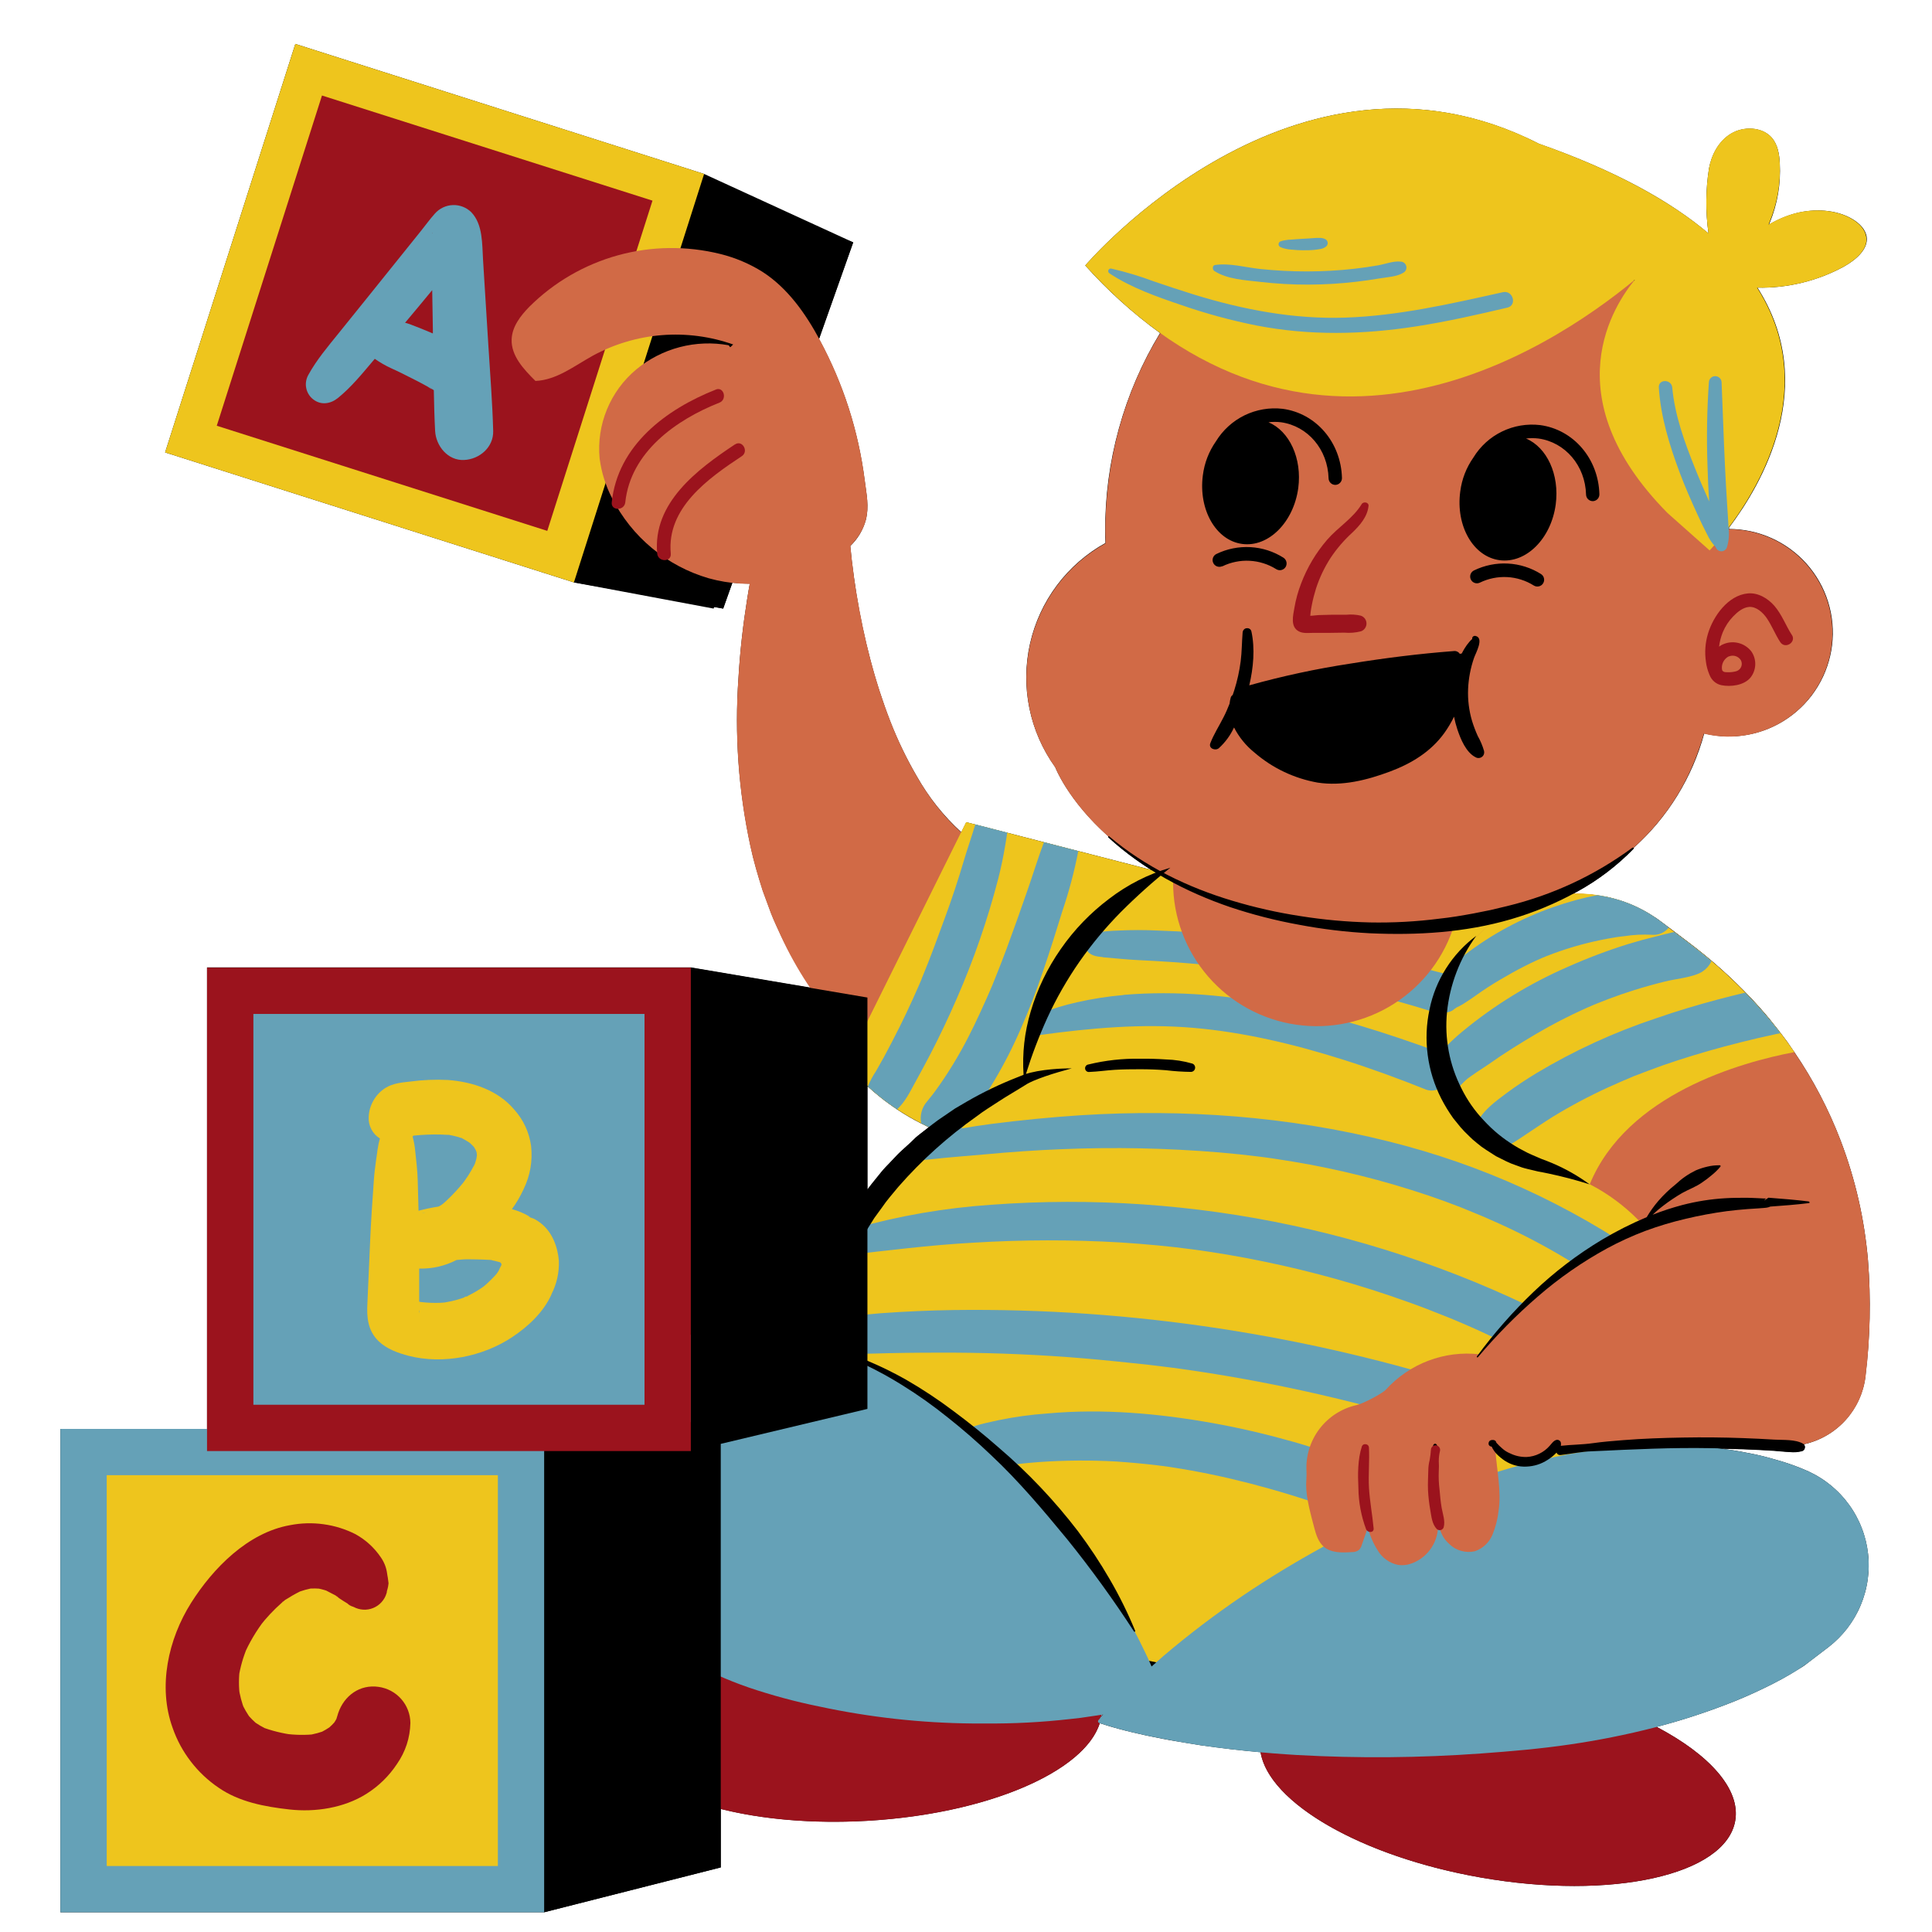 <svg xmlns="http://www.w3.org/2000/svg" xmlns:xlink="http://www.w3.org/1999/xlink" width="500" zoomAndPan="magnify" viewBox="0 0 375 375" height="500" preserveAspectRatio="xMidYMid meet" version="1.0"><defs><clipPath id="c53a0cf416"><path d="M 223.285 203.598 L 269.02 203.598 L 269.02 278.098 L 223.285 278.098 Z M 223.285 203.598 " clip-rule="nonzero"/></clipPath><clipPath id="38c386866d"><path d="M 240.535 203.598 L 251.77 203.598 C 256.344 203.598 260.734 205.414 263.969 208.652 C 267.203 211.887 269.02 216.273 269.02 220.848 L 269.02 260.785 C 269.02 265.363 267.203 269.75 263.969 272.984 C 260.734 276.219 256.344 278.035 251.77 278.035 L 240.535 278.035 C 235.961 278.035 231.57 276.219 228.336 272.984 C 225.102 269.75 223.285 265.363 223.285 260.785 L 223.285 220.848 C 223.285 216.273 225.102 211.887 228.336 208.652 C 231.57 205.414 235.961 203.598 240.535 203.598 Z M 240.535 203.598 " clip-rule="nonzero"/></clipPath><clipPath id="5cd6481371"><path d="M 11.691 8 L 363 8 L 363 371.168 L 11.691 371.168 Z M 11.691 8 " clip-rule="nonzero"/></clipPath><clipPath id="d2485174fc"><path d="M 105 36 L 169 36 L 169 371.168 L 105 371.168 Z M 105 36 " clip-rule="nonzero"/></clipPath><clipPath id="b2115be74c"><path d="M 11.691 277 L 106 277 L 106 371.168 L 11.691 371.168 Z M 11.691 277 " clip-rule="nonzero"/></clipPath></defs><g clip-path="url(#c53a0cf416)"><g clip-path="url(#38c386866d)"><path fill="#65a1b7" d="M 223.285 203.598 L 269.02 203.598 L 269.02 278.098 L 223.285 278.098 Z M 223.285 203.598 " fill-opacity="1" fill-rule="nonzero"/></g></g><g clip-path="url(#5cd6481371)"><path fill="#000000" d="M 351.09 285.629 C 349.34 284.84 347.543 284.172 345.703 283.621 C 343.969 283.113 342.148 282.598 340.441 282.25 C 338.734 281.902 336.984 281.559 335.309 281.344 L 334.191 281.199 C 335.578 281.234 336.965 281.262 338.352 281.312 C 340.367 281.387 342.383 281.488 344.398 281.617 C 345.406 281.684 346.414 281.82 347.418 281.852 C 348.219 281.938 349.012 281.879 349.789 281.676 C 349.922 281.633 350.039 281.559 350.133 281.457 C 350.227 281.352 350.293 281.234 350.324 281.098 C 350.359 280.961 350.359 280.824 350.324 280.691 C 350.289 280.555 350.223 280.438 350.125 280.336 C 350.902 280.164 351.66 279.934 352.398 279.645 C 353.141 279.355 353.855 279.012 354.539 278.613 C 355.227 278.215 355.879 277.766 356.496 277.266 C 357.113 276.766 357.691 276.219 358.223 275.633 C 358.754 275.043 359.238 274.414 359.676 273.75 C 360.109 273.086 360.492 272.395 360.82 271.668 C 361.148 270.945 361.418 270.203 361.633 269.438 C 361.844 268.672 361.996 267.895 362.086 267.105 C 363 259.629 363.16 252.133 362.574 244.621 C 361.891 236.637 360.125 228.902 357.273 221.414 C 354.945 215.328 351.949 209.594 348.281 204.211 C 347.797 203.5 347.312 202.793 346.828 202.098 C 346.438 201.562 346.031 201.031 345.625 200.504 L 345.457 200.285 L 345.211 199.957 C 344.637 199.234 344.055 198.508 343.469 197.781 L 342.742 196.914 C 342.41 196.527 342.074 196.137 341.734 195.758 C 341.391 195.383 341.074 195.035 340.73 194.648 L 340.004 193.867 C 336.207 189.836 332.094 186.16 327.664 182.836 L 323.941 180.027 L 323.109 179.398 L 322.332 178.816 C 321.844 178.453 321.344 178.09 320.828 177.781 C 318.539 176.289 316.074 175.184 313.438 174.465 C 312.895 174.312 312.352 174.184 311.812 174.066 L 311.641 174.066 L 311.203 173.98 C 309.734 173.699 308.25 173.543 306.754 173.516 C 306.289 173.516 305.816 173.516 305.352 173.516 L 305.309 173.516 C 305.586 173.363 305.867 173.219 306.145 173.059 C 310.211 170.824 313.863 168.043 317.105 164.727 C 317.156 164.668 317.156 164.609 317.105 164.551 C 320.41 161.59 323.227 158.223 325.555 154.445 C 327.883 150.672 329.629 146.645 330.793 142.363 C 331.484 142.535 332.184 142.664 332.887 142.762 C 333.59 142.855 334.297 142.914 335.008 142.938 C 335.719 142.957 336.426 142.941 337.137 142.887 C 337.844 142.832 338.547 142.738 339.246 142.613 C 339.945 142.484 340.637 142.316 341.316 142.117 C 341.996 141.914 342.668 141.68 343.324 141.406 C 343.98 141.133 344.621 140.828 345.242 140.488 C 345.867 140.148 346.473 139.777 347.055 139.371 C 347.641 138.969 348.203 138.535 348.742 138.07 C 349.277 137.609 349.793 137.117 350.277 136.602 C 350.766 136.086 351.223 135.543 351.652 134.977 C 352.082 134.41 352.48 133.824 352.848 133.215 C 353.215 132.609 353.547 131.984 353.852 131.34 C 354.152 130.695 354.418 130.039 354.648 129.367 C 354.879 128.699 355.074 128.016 355.234 127.324 C 355.395 126.633 355.516 125.934 355.602 125.23 C 355.688 124.523 355.734 123.816 355.746 123.105 C 355.754 122.398 355.73 121.688 355.664 120.98 C 355.598 120.273 355.496 119.574 355.359 118.875 C 355.219 118.18 355.043 117.492 354.832 116.816 C 354.621 116.137 354.375 115.473 354.094 114.82 C 353.812 114.168 353.496 113.535 353.145 112.914 C 352.797 112.297 352.414 111.699 352.004 111.121 C 351.59 110.543 351.148 109.988 350.68 109.457 C 350.207 108.926 349.707 108.422 349.184 107.941 C 348.66 107.465 348.109 107.012 347.539 106.594 C 346.965 106.172 346.371 105.781 345.758 105.426 C 345.145 105.066 344.516 104.742 343.867 104.449 C 343.219 104.16 342.559 103.902 341.883 103.68 C 341.207 103.461 340.523 103.273 339.828 103.125 C 339.133 102.977 338.434 102.863 337.727 102.789 C 337.02 102.715 336.309 102.676 335.602 102.676 C 335.602 102.59 335.602 102.512 335.602 102.422 C 341.973 93.996 353.211 74.773 341.125 55.832 C 344.062 55.891 346.957 55.57 349.812 54.871 C 352.668 54.172 355.387 53.121 357.965 51.711 C 360.344 50.355 362.645 48.324 362.32 45.988 C 362.117 44.539 360.949 43.34 359.523 42.5 C 356.402 40.652 352.105 40.449 348.441 41.426 C 346.648 41.922 344.953 42.648 343.359 43.602 L 343.527 43.188 C 345.02 39.516 345.664 35.699 345.457 31.738 C 345.371 29.945 345.074 28.047 343.84 26.66 C 341.98 24.609 338.422 24.484 336.008 25.934 C 333.59 27.387 332.219 30.027 331.715 32.695 C 331.062 36.898 331.031 41.102 331.621 45.312 C 324.27 39.09 313.664 33.145 298.711 27.906 C 251.262 3.703 210.648 51.531 210.648 51.531 C 215.02 56.418 219.859 60.789 225.164 64.645 C 221.648 70.449 218.984 76.625 217.176 83.168 C 215.367 89.711 214.48 96.375 214.516 103.164 C 214.516 103.887 214.516 104.648 214.566 105.391 C 213.648 105.898 212.758 106.457 211.898 107.059 C 211.039 107.664 210.215 108.309 209.422 109 C 208.629 109.691 207.875 110.422 207.16 111.191 C 206.445 111.961 205.773 112.766 205.145 113.609 C 204.516 114.449 203.934 115.32 203.395 116.223 C 202.859 117.125 202.367 118.055 201.93 119.008 C 201.492 119.961 201.102 120.938 200.766 121.934 C 200.43 122.926 200.148 123.938 199.918 124.961 C 199.688 125.984 199.512 127.02 199.395 128.062 C 199.273 129.105 199.207 130.152 199.199 131.203 C 199.188 132.254 199.234 133.301 199.336 134.348 C 199.438 135.391 199.59 136.43 199.801 137.457 C 200.012 138.488 200.277 139.504 200.594 140.504 C 200.914 141.504 201.281 142.484 201.703 143.449 C 202.125 144.41 202.598 145.348 203.117 146.258 C 203.637 147.172 204.207 148.055 204.82 148.906 C 204.82 148.906 207.238 155.297 215.125 162.316 C 215.066 162.379 215.066 162.441 215.125 162.504 C 217.715 164.867 220.492 166.977 223.461 168.836 L 209.297 165.188 L 202.629 163.469 L 195.5 161.629 L 190.418 160.316 L 187.559 159.59 L 186.594 161.535 C 183.133 158.375 180.254 154.758 177.949 150.684 C 175.953 147.258 174.234 143.699 172.793 140.008 C 171.277 136.094 169.992 132.105 168.934 128.047 C 167.844 123.922 166.949 119.672 166.246 115.363 C 165.891 113.188 165.602 111.047 165.34 108.887 C 165.23 107.906 165.129 106.926 165.035 105.984 C 166.496 104.582 167.5 102.902 168.047 100.949 C 168.723 98.312 168.176 95.961 167.836 93.262 C 166.609 83.664 163.703 74.605 159.125 66.078 L 158.98 65.812 L 165.609 47.039 L 136.668 33.762 L 57.324 8.527 L 32.047 87.816 L 111.398 113.047 L 138.512 118.125 L 138.629 117.82 L 140.363 118.125 L 142.156 113.098 C 143.277 113.227 144.406 113.285 145.539 113.281 C 145.355 114.273 145.184 115.27 145.031 116.262 C 144.23 121.266 143.648 126.355 143.344 131.559 C 142.57 142.547 143.348 153.426 145.668 164.195 C 146.27 167.047 147.121 169.926 148.051 172.832 L 149.652 177.184 C 150.203 178.637 150.918 180.086 151.57 181.535 C 153.238 185.066 155.16 188.453 157.34 191.691 L 134.113 187.773 L 40.184 187.773 L 40.184 277.348 L 11.723 277.348 L 11.723 371.168 L 105.621 371.168 L 139.898 362.465 L 139.898 351.109 C 147.883 353.117 157.703 354.008 168.277 353.414 C 191.578 352.086 210.488 343.906 213.465 334.461 C 213.535 334.492 213.609 334.52 213.684 334.543 L 213.898 334.594 L 214.059 334.652 L 214.699 334.859 C 215.133 335.008 215.535 335.113 215.961 335.238 C 216.805 335.492 217.625 335.695 218.457 335.914 C 219.293 336.129 220.105 336.312 220.926 336.5 C 221.746 336.688 222.566 336.883 223.371 337.035 C 225 337.363 226.625 337.703 228.223 337.957 C 229.82 338.211 231.43 338.516 233.02 338.75 C 236.953 339.32 240.836 339.758 244.684 340.105 C 246.281 349.902 264.211 360.355 287.395 364.422 C 312.801 368.883 334.953 363.961 336.805 353.43 C 337.887 347.277 331.816 340.59 321.562 335.188 C 326.727 333.836 331.785 332.168 336.738 330.184 C 337.996 329.66 339.223 329.16 340.469 328.574 C 341.719 327.984 342.895 327.449 344.102 326.824 L 345.879 325.883 C 346.465 325.57 347.055 325.207 347.648 324.875 C 348.246 324.539 348.781 324.148 349.363 323.824 C 349.941 323.496 350.504 323.098 351.082 322.617 L 354.945 319.668 C 355.281 319.402 355.613 319.133 355.934 318.848 C 356.254 318.566 356.566 318.27 356.867 317.969 C 357.168 317.664 357.461 317.352 357.742 317.031 C 358.027 316.707 358.297 316.379 358.559 316.039 C 358.82 315.699 359.066 315.352 359.309 314.996 C 359.547 314.641 359.773 314.277 359.988 313.91 C 360.203 313.539 360.406 313.164 360.598 312.781 C 360.789 312.398 360.969 312.008 361.133 311.613 C 361.301 311.219 361.453 310.82 361.594 310.418 C 361.734 310.012 361.863 309.605 361.977 309.191 C 362.094 308.781 362.195 308.363 362.281 307.945 C 362.371 307.527 362.445 307.105 362.504 306.684 C 362.566 306.258 362.613 305.832 362.648 305.406 C 362.684 304.98 362.703 304.555 362.707 304.125 C 362.715 303.699 362.707 303.27 362.688 302.844 C 362.664 302.414 362.633 301.988 362.582 301.562 C 362.535 301.137 362.473 300.715 362.398 300.293 C 362.324 299.875 362.234 299.453 362.133 299.039 C 362.031 298.625 361.914 298.211 361.785 297.805 C 361.656 297.395 361.516 296.992 361.359 296.594 C 361.207 296.195 361.039 295.801 360.859 295.41 C 360.68 295.023 360.488 294.641 360.285 294.266 C 360.082 293.887 359.863 293.52 359.637 293.156 C 359.41 292.793 359.172 292.441 358.918 292.094 C 358.668 291.746 358.406 291.406 358.137 291.078 C 357.863 290.746 357.582 290.426 357.289 290.113 C 356.996 289.801 356.691 289.496 356.379 289.207 C 356.07 288.914 355.746 288.629 355.418 288.355 C 355.086 288.086 354.75 287.824 354.402 287.574 C 354.055 287.32 353.699 287.082 353.336 286.855 C 352.977 286.625 352.605 286.41 352.23 286.207 C 351.852 286 351.473 285.809 351.082 285.629 Z M 317.316 54.273 L 317.184 54.438 Z M 178.812 219.961 C 178.465 220.246 178.086 220.512 177.758 220.812 L 176.75 221.762 L 174.738 223.598 C 174.078 224.219 173.477 224.91 172.844 225.562 C 172.215 226.215 171.566 226.852 171 227.57 C 170.129 228.68 169.199 229.746 168.367 230.887 L 168.367 210.832 L 168.41 210.875 L 168.469 210.926 C 168.809 211.238 169.195 211.562 169.551 211.891 L 169.672 211.992 C 170.055 212.32 170.461 212.652 170.891 212.992 L 171.008 213.086 C 171.445 213.426 171.91 213.812 172.387 214.133 L 172.496 214.211 C 172.984 214.566 173.492 214.938 174.02 215.27 L 174.086 215.32 C 175.594 216.324 177.152 217.234 178.77 218.055 L 178.84 218.09 C 179.312 218.332 179.797 218.562 180.293 218.816 Z M 213.77 333.105 C 213.77 332.996 213.77 332.895 213.77 332.793 L 214.047 332.75 Z M 213.77 333.105 " fill-opacity="1" fill-rule="nonzero"/></g><path fill="#d16a46" d="M 164.773 102.59 L 165.02 105.613 C 165.121 106.695 165.23 107.789 165.355 108.855 C 165.613 111.031 165.906 113.207 166.262 115.332 C 166.988 119.641 167.859 123.891 168.945 128.02 C 170.008 132.078 171.293 136.066 172.809 139.977 C 174.242 143.68 175.957 147.25 177.949 150.684 C 181.738 157.32 186.586 162.289 191.477 165.254 C 193.883 166.617 196.43 167.613 199.121 168.25 C 199.805 168.367 200.465 168.488 201.117 168.633 C 201.77 168.777 202.52 168.758 203.195 168.844 L 204.211 168.961 C 204.566 168.961 204.938 168.961 205.305 168.961 C 206.031 168.961 206.758 168.961 207.484 168.996 L 209.184 169.062 C 210.062 169.102 210.941 169.18 211.812 169.305 C 212.684 169.426 213.551 169.594 214.406 169.801 C 215.262 170.008 216.109 170.258 216.941 170.551 C 217.773 170.84 218.59 171.172 219.391 171.539 C 220.188 171.91 220.969 172.32 221.73 172.766 C 222.488 173.211 223.227 173.695 223.938 174.215 C 224.648 174.73 225.336 175.285 225.996 175.871 C 226.652 176.457 227.281 177.07 227.879 177.719 C 228.477 178.367 229.043 179.039 229.574 179.742 C 230.109 180.445 230.605 181.172 231.066 181.922 C 231.527 182.672 231.949 183.445 232.336 184.234 C 232.723 185.027 233.066 185.836 233.375 186.664 C 233.68 187.488 233.945 188.328 234.172 189.18 C 234.395 190.031 234.578 190.895 234.719 191.762 C 234.855 192.633 234.953 193.508 235.008 194.387 C 235.062 195.266 235.074 196.145 235.043 197.027 C 235.012 197.906 234.938 198.781 234.82 199.656 C 234.703 200.527 234.543 201.395 234.34 202.25 C 234.137 203.109 233.895 203.953 233.609 204.789 C 233.324 205.621 233 206.438 232.633 207.242 C 232.27 208.043 231.863 208.824 231.422 209.586 C 230.98 210.352 230.504 211.09 229.988 211.805 C 229.477 212.52 228.93 213.211 228.348 213.871 C 227.766 214.535 227.152 215.164 226.508 215.77 C 225.867 216.371 225.195 216.941 224.496 217.477 C 223.797 218.012 223.074 218.516 222.324 218.98 C 221.578 219.445 220.809 219.875 220.016 220.266 C 219.227 220.656 218.418 221.008 217.594 221.32 C 216.77 221.633 215.934 221.902 215.082 222.133 C 214.23 222.363 213.371 222.551 212.5 222.695 C 211.633 222.844 210.758 222.945 209.879 223.008 C 209 223.066 208.117 223.086 207.238 223.059 C 204.762 222.965 202.34 222.543 199.977 221.805 C 198.215 221.238 196.465 220.66 194.746 220.062 C 193.879 219.766 193.023 219.484 192.168 219.148 L 189.59 218.039 C 187.879 217.266 186.195 216.59 184.508 215.691 C 182.824 214.789 181.207 213.863 179.594 212.926 C 176.539 211.09 173.641 209.039 170.895 206.77 C 168.148 204.5 165.586 202.039 163.207 199.383 C 160.832 196.73 158.668 193.914 156.711 190.938 C 154.758 187.961 153.035 184.852 151.547 181.617 C 150.895 180.164 150.191 178.715 149.633 177.266 L 148.027 172.914 C 147.113 170.012 146.25 167.109 145.645 164.273 C 143.324 153.504 142.551 142.625 143.324 131.637 C 143.629 126.438 144.211 121.344 145.008 116.34 C 145.398 113.84 145.863 111.352 146.371 108.879 C 146.625 107.645 146.898 106.41 147.191 105.18 L 148.137 101.371 L 148.137 101.312 C 148.254 100.832 148.414 100.363 148.617 99.91 C 148.816 99.457 149.055 99.023 149.332 98.609 C 149.609 98.199 149.922 97.816 150.27 97.457 C 150.613 97.102 150.988 96.777 151.391 96.488 C 151.793 96.199 152.219 95.945 152.668 95.73 C 153.117 95.516 153.578 95.34 154.059 95.207 C 154.535 95.074 155.023 94.984 155.516 94.938 C 156.012 94.891 156.508 94.887 157 94.926 C 157.496 94.965 157.984 95.047 158.465 95.176 C 158.945 95.301 159.41 95.469 159.863 95.676 C 160.312 95.887 160.742 96.133 161.148 96.418 C 161.555 96.699 161.934 97.02 162.285 97.371 C 162.637 97.723 162.953 98.102 163.238 98.508 C 163.523 98.914 163.77 99.344 163.977 99.797 C 164.184 100.246 164.352 100.711 164.477 101.191 C 164.602 101.672 164.684 102.16 164.723 102.656 Z M 164.773 102.59 " fill-opacity="1" fill-rule="nonzero"/><path fill="#9b131d" d="M 166.066 314.742 C 191.848 313.293 213.246 320.734 213.855 331.422 C 214.465 342.113 194.062 351.957 168.277 353.43 C 142.496 354.902 121.098 347.438 120.48 336.746 C 119.863 326.055 140.281 316.215 166.066 314.742 Z M 294.086 326.273 C 268.645 321.812 246.527 326.73 244.676 337.27 C 242.824 347.809 261.945 359.965 287.387 364.422 C 312.828 368.883 334.945 363.961 336.797 353.43 C 338.648 342.898 319.527 330.734 294.086 326.273 Z M 294.086 326.273 " fill-opacity="1" fill-rule="nonzero"/><path fill="#eec51d" d="M 307.793 218.332 C 307.887 217.066 307.953 215.801 307.953 214.516 C 307.953 185.547 283.453 162.062 253.227 162.062 C 248.355 162.055 243.562 162.668 238.852 163.902 C 234.137 165.137 229.66 166.953 225.418 169.352 L 187.527 159.574 L 164.301 206.414 C 164.301 206.414 170.348 214.828 182.449 219.688 C 168.324 230.836 159.699 245.695 159.699 262.02 C 159.699 296.594 198.352 324.629 246.027 324.629 C 293.703 324.629 332.363 296.594 332.363 262.02 C 332.305 245.02 322.957 229.609 307.793 218.332 Z M 307.793 218.332 " fill-opacity="1" fill-rule="nonzero"/><path fill="#65a1b7" d="M 289.52 275.156 C 289.438 275.445 289.328 275.727 289.191 275.992 C 289.055 276.262 288.895 276.516 288.707 276.75 C 288.52 276.988 288.312 277.203 288.086 277.398 C 287.855 277.598 287.609 277.77 287.348 277.918 C 287.086 278.066 286.812 278.188 286.523 278.281 C 286.238 278.379 285.945 278.445 285.648 278.484 C 285.348 278.52 285.047 278.531 284.746 278.508 C 284.445 278.488 284.152 278.441 283.859 278.363 C 274.82 275.414 265.66 272.867 256.387 270.723 C 248.188 268.84 239.93 267.277 231.613 266.039 C 230.523 265.879 229.434 265.719 228.336 265.574 L 227.727 265.488 L 227.676 265.488 L 226.227 265.309 C 224.105 265.031 221.984 264.789 219.859 264.582 C 215.68 264.133 211.488 263.727 207.293 263.414 C 198.902 262.801 190.5 262.512 182.086 262.551 C 177.883 262.551 173.68 262.602 169.477 262.73 C 167.414 262.797 165.355 262.812 163.285 262.84 C 162.188 262.84 161.109 262.84 159.988 262.797 L 159.641 262.797 C 159.641 262.559 159.641 262.32 159.641 262.07 C 159.645 260.113 159.77 258.16 160.02 256.219 C 161.316 255.98 162.609 255.789 163.926 255.625 C 166.262 255.32 168.59 255.086 170.938 254.898 C 175.691 254.559 180.438 254.34 185.199 254.273 C 202.445 254.059 219.598 255.25 236.648 257.852 C 253.516 260.418 270.066 264.316 286.305 269.535 C 286.59 269.621 286.867 269.734 287.133 269.871 C 287.395 270.012 287.645 270.172 287.879 270.359 C 288.113 270.543 288.324 270.75 288.52 270.977 C 288.715 271.203 288.887 271.445 289.035 271.707 C 289.184 271.965 289.305 272.234 289.402 272.516 C 289.5 272.801 289.566 273.09 289.609 273.383 C 289.652 273.68 289.664 273.977 289.648 274.273 C 289.637 274.57 289.594 274.867 289.52 275.156 Z M 306.215 258.336 C 297.555 253.629 288.598 249.562 279.352 246.141 C 270.105 242.715 260.664 239.965 251.023 237.895 C 241.383 235.82 231.645 234.449 221.805 233.77 C 211.969 233.094 202.133 233.121 192.297 233.852 C 183.383 234.461 174.621 235.969 166.016 238.379 C 165.039 240.105 164.164 241.887 163.395 243.715 C 171.887 242.773 180.371 241.668 188.914 241.207 C 198.445 240.617 207.977 240.602 217.508 241.16 C 222.246 241.473 226.945 241.887 231.684 242.531 L 232.023 242.578 L 232.953 242.707 L 234.633 242.953 C 235.871 243.141 237.113 243.34 238.348 243.547 C 240.699 243.945 243.043 244.387 245.375 244.875 C 254.797 246.812 264.039 249.402 273.094 252.645 C 275.578 253.527 278.039 254.465 280.484 255.457 C 281.211 255.734 281.879 256.023 282.574 256.312 L 282.812 256.414 L 283.656 256.77 C 284.926 257.312 286.184 257.871 287.438 258.445 C 292.352 260.68 297.164 263.113 301.883 265.742 C 303.844 266.828 306.66 266.277 307.754 264.203 C 307.895 263.961 308.008 263.707 308.098 263.441 C 308.188 263.172 308.25 262.902 308.285 262.625 C 308.32 262.344 308.332 262.066 308.312 261.785 C 308.297 261.508 308.25 261.23 308.18 260.961 C 308.109 260.688 308.016 260.426 307.891 260.176 C 307.77 259.922 307.625 259.684 307.457 259.457 C 307.289 259.234 307.102 259.027 306.895 258.836 C 306.688 258.648 306.465 258.48 306.223 258.336 Z M 214.09 185.809 C 215.207 185.918 216.332 186.004 217.449 186.105 C 219.691 186.324 221.934 186.402 224.18 186.527 C 228.664 186.773 233.141 187.152 237.605 187.656 C 246.379 188.688 255.055 190.258 263.629 192.363 C 268.535 193.555 273.398 194.902 278.219 196.406 C 278.711 196.535 279.211 196.57 279.719 196.504 C 280.227 196.441 280.699 196.281 281.145 196.031 C 281.59 195.777 281.969 195.453 282.285 195.051 C 282.598 194.652 282.828 194.203 282.969 193.715 C 283.094 193.223 283.125 192.723 283.059 192.219 C 282.992 191.711 282.832 191.238 282.582 190.797 C 282.328 190.352 282.004 189.973 281.605 189.656 C 281.207 189.34 280.762 189.109 280.273 188.965 C 262.105 184.062 243.617 181.281 224.809 180.621 C 222.215 180.492 219.621 180.492 217.027 180.621 C 215.684 180.656 214.348 180.77 213.016 180.965 C 211.562 181.254 209.895 182.594 210.836 184.258 C 211.504 185.496 212.789 185.664 214.098 185.781 Z M 218.066 193.133 C 215.039 193.398 212.043 193.863 209.082 194.535 C 206.57 195.086 204.121 195.84 201.734 196.797 C 201.254 198.082 200.828 199.379 200.449 200.707 C 200.871 200.906 201.309 200.973 201.77 200.902 C 211.695 199.539 221.645 198.645 231.664 199.508 C 241.402 200.344 251.262 202.688 260.742 205.695 C 266.172 207.414 271.527 209.371 276.824 211.5 C 278.707 212.223 281.145 210.688 281.574 208.809 C 281.695 208.316 281.723 207.816 281.656 207.312 C 281.586 206.812 281.426 206.34 281.176 205.898 C 280.926 205.457 280.602 205.078 280.203 204.758 C 279.809 204.441 279.367 204.211 278.879 204.062 C 259.508 196.992 238.879 191.355 218.074 193.105 Z M 269.719 291.773 C 268.426 294.848 265.148 295.578 262.324 294.266 C 262.23 294.223 261.496 293.91 261.336 293.832 L 260.957 293.695 L 259.062 293.004 C 257.664 292.504 256.262 292.027 254.855 291.555 C 252.039 290.617 249.199 289.742 246.34 288.938 C 241.402 287.551 236.41 286.367 231.363 285.453 C 230.043 285.219 228.719 284.996 227.387 284.789 C 226.777 284.699 226.16 284.598 225.543 284.527 L 225.492 284.527 L 224.496 284.402 C 221.906 284.09 219.301 283.859 216.703 283.68 C 211.648 283.395 206.594 283.434 201.547 283.793 C 198.961 283.984 196.398 284.316 193.828 284.578 C 193.105 284.648 192.379 284.738 191.652 284.824 L 191.551 284.824 C 191 284.898 190.445 284.992 189.887 285.035 C 188.328 285.176 186.844 284.906 185.43 284.238 C 183.465 283.359 183.77 280.848 184.82 279.5 C 186.816 276.941 190.789 276.352 193.809 275.656 C 196.949 275.012 200.117 274.574 203.316 274.352 C 214.059 273.371 224.961 274.352 235.547 276.25 C 240.801 277.188 246 278.426 251.129 279.879 C 256.262 281.328 261.219 283.25 266.328 284.715 C 266.688 284.816 267.027 284.949 267.355 285.125 C 267.684 285.297 267.992 285.5 268.273 285.738 C 268.559 285.977 268.816 286.242 269.043 286.535 C 269.27 286.824 269.465 287.137 269.625 287.473 C 269.785 287.805 269.91 288.152 269.996 288.512 C 270.082 288.871 270.129 289.238 270.141 289.609 C 270.148 289.977 270.117 290.344 270.047 290.707 C 269.98 291.07 269.871 291.426 269.727 291.766 Z M 191.527 284.859 Z M 319.832 244.492 C 312.223 239.145 304.188 234.543 295.723 230.684 C 287.258 226.828 278.512 223.781 269.48 221.543 C 250.027 216.66 229.773 215.219 209.793 216.465 C 203.941 216.844 198.105 217.422 192.289 218.172 C 190.395 218.418 188.508 218.715 186.621 219.035 C 191.32 213.051 195.172 206.566 198.176 199.582 C 201.43 192.211 203.84 184.48 206.219 176.801 C 207.508 173 208.531 169.133 209.297 165.195 L 202.629 163.469 C 201.422 166.66 200.449 169.934 199.305 173.168 C 198.047 176.793 196.762 180.418 195.418 184.047 C 194.75 185.824 194.078 187.594 193.363 189.355 C 193.207 189.762 193.039 190.176 192.871 190.582 C 192.77 190.812 192.676 191.047 192.582 191.305 L 192.516 191.445 C 192.465 191.582 192.363 191.812 192.34 191.863 L 192.117 192.387 C 191.891 192.902 191.668 193.426 191.434 193.938 C 189.926 197.312 188.371 200.664 186.562 203.891 C 185.531 205.738 184.426 207.547 183.246 209.316 C 182.695 210.141 182.121 210.961 181.535 211.766 C 181.383 211.969 181.23 212.164 181.082 212.367 L 180.973 212.512 L 179.914 213.828 C 179.418 214.402 179.07 215.062 178.875 215.797 C 178.68 216.535 178.656 217.277 178.805 218.027 C 179.996 218.629 181.273 219.199 182.613 219.73 L 182.254 219.797 C 180.152 221.461 178.148 223.234 176.242 225.117 C 178.609 225.352 181.039 224.965 183.398 224.734 C 185.941 224.488 188.48 224.305 191.043 224.074 C 196.078 223.602 201.133 223.246 206.184 223.051 C 216.379 222.629 226.562 222.844 236.73 223.691 C 239.285 223.906 241.836 224.176 244.387 224.496 C 245.57 224.641 245.961 224.699 247.211 224.879 C 248.457 225.062 249.688 225.258 250.914 225.461 C 255.344 226.199 259.746 227.113 264.117 228.203 C 268.484 229.289 272.863 230.574 277.246 232.051 C 279.406 232.781 281.547 233.562 283.672 234.395 L 286.465 235.543 L 287.336 235.902 L 287.723 236.062 L 288.281 236.301 L 289.152 236.688 C 298.523 240.754 307.273 245.879 315.398 252.07 C 317.227 253.477 320.398 252.41 321.41 250.496 C 322.605 248.234 321.844 245.914 319.832 244.492 Z M 177.648 210.07 C 178.637 208.285 179.602 206.48 180.555 204.664 C 182.406 201.086 184.129 197.461 185.723 193.785 C 189.012 186.262 191.688 178.527 193.75 170.578 C 194.309 168.402 194.758 166.227 195.129 163.984 C 195.258 163.215 195.398 162.418 195.5 161.613 L 189.316 160.02 C 189.125 160.574 188.961 161.121 188.809 161.629 C 188.234 163.457 187.609 165.254 187.07 167.098 C 185.969 170.828 184.742 174.527 183.391 178.188 C 182.027 181.898 180.691 185.621 179.176 189.277 L 178.949 189.82 L 178.906 189.922 L 178.906 189.98 L 178.363 191.254 C 177.969 192.16 177.562 193.062 177.156 193.969 C 176.34 195.766 175.488 197.555 174.609 199.328 C 173.641 201.262 172.637 203.195 171.598 205.129 C 171.09 206.051 170.566 206.973 170.043 207.887 C 169.414 208.828 168.883 209.82 168.453 210.867 C 170.23 212.496 172.121 213.98 174.129 215.312 C 175.691 213.883 176.613 211.961 177.648 210.07 Z M 177.648 210.07 " fill-opacity="1" fill-rule="nonzero"/><path fill="#d16a46" d="M 355.676 122.816 C 355.68 123.578 355.637 124.34 355.551 125.094 C 355.465 125.852 355.34 126.602 355.168 127.344 C 355 128.086 354.789 128.816 354.535 129.531 C 354.281 130.25 353.988 130.953 353.656 131.637 C 353.324 132.324 352.953 132.988 352.543 133.629 C 352.137 134.273 351.695 134.891 351.215 135.484 C 350.738 136.074 350.227 136.641 349.684 137.176 C 349.145 137.711 348.57 138.211 347.973 138.684 C 347.375 139.152 346.75 139.586 346.102 139.988 C 345.453 140.387 344.785 140.746 344.094 141.07 C 343.402 141.395 342.699 141.68 341.977 141.922 C 341.254 142.168 340.52 142.367 339.777 142.527 C 339.031 142.688 338.281 142.809 337.523 142.883 C 336.766 142.957 336.004 142.988 335.242 142.98 C 334.48 142.969 333.723 142.914 332.965 142.816 C 332.211 142.723 331.461 142.582 330.723 142.402 C 324.117 165.887 303.438 176.418 282.328 179.309 C 282.09 180.102 281.816 180.883 281.508 181.652 C 281.203 182.422 280.859 183.176 280.484 183.914 C 280.109 184.652 279.703 185.371 279.266 186.074 C 278.824 186.777 278.355 187.457 277.855 188.117 C 277.355 188.777 276.828 189.414 276.273 190.027 C 275.715 190.645 275.133 191.23 274.523 191.793 C 273.914 192.352 273.281 192.887 272.625 193.391 C 271.969 193.898 271.289 194.371 270.59 194.816 C 269.895 195.262 269.176 195.676 268.441 196.055 C 267.703 196.438 266.953 196.785 266.188 197.098 C 265.418 197.41 264.641 197.691 263.848 197.938 C 263.059 198.18 262.258 198.391 261.445 198.562 C 260.637 198.738 259.82 198.875 258.996 198.973 C 258.176 199.074 257.348 199.141 256.52 199.168 C 255.691 199.195 254.863 199.184 254.035 199.137 C 253.211 199.09 252.387 199.008 251.566 198.887 C 250.746 198.77 249.934 198.613 249.129 198.422 C 248.32 198.23 247.523 198 246.738 197.738 C 245.953 197.477 245.18 197.176 244.422 196.848 C 243.664 196.516 242.918 196.148 242.191 195.75 C 241.465 195.355 240.758 194.926 240.07 194.465 C 239.383 194.004 238.715 193.512 238.07 192.992 C 237.426 192.473 236.805 191.922 236.211 191.348 C 235.613 190.773 235.047 190.172 234.504 189.547 C 233.961 188.918 233.445 188.27 232.961 187.598 C 232.477 186.926 232.023 186.234 231.602 185.523 C 231.18 184.812 230.789 184.082 230.43 183.336 C 230.074 182.586 229.75 181.828 229.461 181.051 C 229.172 180.273 228.914 179.488 228.695 178.691 C 228.477 177.891 228.293 177.086 228.145 176.27 C 227.996 175.457 227.887 174.637 227.812 173.812 C 227.738 172.984 227.699 172.16 227.699 171.332 C 227.699 171.18 227.699 171.02 227.699 170.867 C 209.602 161.613 204.84 148.973 204.84 148.973 C 204.227 148.121 203.66 147.238 203.141 146.324 C 202.617 145.414 202.148 144.477 201.727 143.512 C 201.305 142.551 200.934 141.57 200.617 140.57 C 200.301 139.566 200.035 138.551 199.824 137.523 C 199.613 136.496 199.457 135.457 199.355 134.414 C 199.254 133.367 199.211 132.32 199.219 131.27 C 199.23 130.219 199.293 129.172 199.414 128.129 C 199.535 127.086 199.711 126.051 199.938 125.027 C 200.168 124 200.453 122.992 200.789 121.996 C 201.125 121.004 201.512 120.027 201.953 119.074 C 202.391 118.121 202.879 117.191 203.418 116.289 C 203.953 115.387 204.539 114.516 205.168 113.672 C 205.797 112.832 206.469 112.027 207.184 111.258 C 207.898 110.488 208.652 109.758 209.441 109.066 C 210.234 108.375 211.062 107.727 211.922 107.125 C 212.781 106.52 213.672 105.965 214.59 105.453 C 214.59 104.73 214.539 104.004 214.539 103.227 C 214.539 65.688 241.621 35.262 275.027 35.262 C 308.293 35.262 335.273 65.434 335.504 102.715 C 336.164 102.711 336.824 102.742 337.48 102.809 C 338.137 102.871 338.789 102.969 339.438 103.094 C 340.082 103.223 340.723 103.383 341.355 103.574 C 341.984 103.766 342.605 103.984 343.215 104.238 C 343.828 104.488 344.422 104.77 345.004 105.078 C 345.586 105.391 346.152 105.727 346.703 106.094 C 347.25 106.457 347.781 106.852 348.293 107.266 C 348.801 107.684 349.289 108.125 349.758 108.594 C 350.227 109.059 350.668 109.547 351.086 110.055 C 351.508 110.562 351.898 111.09 352.266 111.641 C 352.633 112.188 352.973 112.75 353.285 113.332 C 353.598 113.914 353.879 114.508 354.133 115.117 C 354.387 115.727 354.609 116.344 354.801 116.977 C 354.996 117.605 355.156 118.246 355.285 118.891 C 355.414 119.539 355.512 120.188 355.578 120.844 C 355.645 121.5 355.676 122.16 355.676 122.816 Z M 355.676 122.816 " fill-opacity="1" fill-rule="nonzero"/><path fill="#65a1b7" d="M 360.867 312.23 C 359.504 315.195 357.531 317.676 354.953 319.672 L 351.09 322.625 C 350.508 323.074 349.938 323.453 349.371 323.828 C 348.805 324.207 348.273 324.555 347.656 324.883 C 347.039 325.207 346.473 325.605 345.887 325.891 L 344.105 326.832 C 342.875 327.457 341.703 328.023 340.477 328.582 C 339.25 329.141 338.004 329.668 336.746 330.191 C 331.648 332.234 326.438 333.945 321.117 335.316 C 315.691 336.707 310.207 337.801 304.664 338.605 C 299.066 339.43 293.332 339.922 287.531 340.344 C 275.617 341.211 263.695 341.312 251.77 340.648 C 245.637 340.285 239.43 339.684 233.047 338.758 C 231.457 338.523 229.863 338.254 228.25 337.965 C 226.641 337.676 225.027 337.371 223.402 337.043 C 222.598 336.891 221.777 336.695 220.957 336.508 C 220.137 336.32 219.324 336.145 218.488 335.922 C 217.652 335.695 216.832 335.5 215.992 335.246 C 215.562 335.121 215.164 335.012 214.727 334.867 L 214.09 334.656 L 213.93 334.602 L 213.711 334.551 C 213.582 334.512 213.453 334.465 213.328 334.41 C 213.238 334.375 213.18 334.316 213.145 334.227 C 213.109 334.141 213.113 334.055 213.152 333.969 C 213.164 333.938 213.18 333.906 213.203 333.883 L 213.422 333.637 C 213.484 333.562 213.535 333.488 213.582 333.402 L 213.633 333.301 L 213.742 333.188 L 214.109 332.773 C 213.387 332.902 212.66 333.02 211.934 333.113 L 209.754 333.434 L 207.637 333.672 C 202.191 334.289 196.73 334.574 191.254 334.527 L 190.773 334.527 C 190.113 334.527 189.445 334.527 188.785 334.527 C 178.754 334.434 168.832 333.336 159.023 331.234 C 154.41 330.297 149.871 329.078 145.406 327.57 C 141.074 326.082 136.922 324.203 132.945 321.93 C 129.008 319.656 125.379 316.969 122.055 313.871 C 120.355 312.289 118.777 310.598 117.316 308.793 L 116.25 307.344 C 115.887 306.871 115.559 306.344 115.219 305.852 C 114.512 304.789 113.895 303.684 113.359 302.527 L 110.457 296.094 C 110.105 295.316 109.797 294.523 109.523 293.715 C 109.25 292.902 109.02 292.082 108.828 291.25 C 108.637 290.418 108.484 289.578 108.375 288.734 C 108.266 287.887 108.199 287.035 108.172 286.184 C 108.148 285.332 108.164 284.477 108.223 283.625 C 108.281 282.773 108.379 281.926 108.52 281.086 C 108.66 280.242 108.844 279.41 109.066 278.586 C 109.289 277.762 109.551 276.949 109.855 276.152 C 110.156 275.355 110.496 274.574 110.875 273.809 C 111.258 273.043 111.672 272.297 112.125 271.574 C 112.578 270.852 113.062 270.148 113.586 269.473 C 114.105 268.797 114.656 268.148 115.242 267.523 C 115.828 266.902 116.441 266.309 117.086 265.746 C 117.727 265.184 118.395 264.656 119.09 264.16 C 119.785 263.664 120.504 263.203 121.242 262.773 C 121.984 262.348 122.742 261.961 123.523 261.609 C 124.488 261.18 125.477 260.805 126.484 260.484 C 128.09 260.008 129.723 259.648 131.383 259.41 C 132.965 259.156 134.484 259.027 135.969 258.902 C 137.617 258.793 139.223 258.773 140.789 258.801 C 142.852 258.754 144.91 258.816 146.969 258.98 C 152.18 259.434 157.262 260.508 162.211 262.203 C 166.922 263.824 171.418 265.914 175.691 268.477 C 179.938 271.055 183.969 273.938 187.785 277.121 C 195.75 283.625 202.848 290.973 209.074 299.156 C 212.398 303.523 215.422 308.09 218.141 312.855 L 219.199 314.707 L 220.215 316.629 C 220.898 317.883 221.543 319.223 222.191 320.559 C 222.523 321.211 222.828 321.914 223.141 322.605 C 223.27 322.887 223.402 323.176 223.523 323.461 L 223.988 323.047 C 225.211 321.957 226.441 320.871 227.684 319.863 C 232.586 315.816 237.688 312.043 242.992 308.539 C 253.324 301.746 264.195 295.973 275.613 291.223 C 286.895 286.457 298.594 282.766 311.035 281.262 C 317.434 280.461 323.844 280.301 330.273 280.785 C 331.934 280.922 333.633 281.109 335.301 281.344 C 336.973 281.574 338.734 281.91 340.434 282.25 C 342.133 282.59 343.961 283.113 345.695 283.621 C 347.535 284.172 349.332 284.84 351.082 285.629 C 351.68 285.906 352.262 286.207 352.828 286.543 C 353.395 286.875 353.941 287.234 354.473 287.621 C 355.004 288.008 355.516 288.418 356.004 288.855 C 356.496 289.289 356.965 289.75 357.41 290.234 C 357.855 290.715 358.273 291.219 358.672 291.742 C 359.066 292.266 359.438 292.809 359.777 293.367 C 360.121 293.93 360.434 294.504 360.723 295.094 C 361.008 295.688 361.262 296.289 361.488 296.906 C 361.715 297.523 361.914 298.148 362.078 298.781 C 362.242 299.418 362.375 300.059 362.477 300.707 C 362.578 301.355 362.648 302.008 362.688 302.664 C 362.727 303.32 362.73 303.977 362.703 304.633 C 362.68 305.285 362.617 305.941 362.527 306.59 C 362.438 307.238 362.316 307.883 362.16 308.523 C 362.008 309.16 361.82 309.789 361.605 310.41 C 361.391 311.027 361.145 311.637 360.867 312.23 Z M 360.867 312.23 " fill-opacity="1" fill-rule="nonzero"/><path fill="#d16a46" d="M 362.574 244.621 C 361.891 236.637 360.125 228.902 357.273 221.414 C 354.316 213.668 350.285 206.531 345.176 200.004 C 340.066 193.535 334.211 187.832 327.609 182.898 L 322.273 178.883 C 321.484 178.289 320.668 177.742 319.82 177.238 C 318.973 176.734 318.098 176.277 317.199 175.871 C 316.301 175.465 315.383 175.105 314.445 174.801 C 313.508 174.492 312.559 174.238 311.594 174.039 C 310.629 173.836 309.652 173.688 308.672 173.594 C 307.691 173.5 306.707 173.461 305.719 173.473 C 304.734 173.488 303.75 173.555 302.773 173.68 C 301.793 173.801 300.824 173.977 299.867 174.203 C 298.906 174.434 297.961 174.715 297.035 175.047 C 296.105 175.379 295.199 175.762 294.312 176.195 C 293.426 176.625 292.566 177.105 291.73 177.633 C 290.898 178.16 290.098 178.734 289.328 179.348 C 288.555 179.965 287.824 180.621 287.125 181.316 C 286.426 182.012 285.77 182.746 285.152 183.512 C 284.535 184.281 283.961 185.082 283.434 185.914 C 282.902 186.746 282.422 187.605 281.988 188.488 C 281.555 189.375 281.168 190.281 280.832 191.207 C 280.5 192.133 280.219 193.078 279.988 194.035 C 279.758 194.992 279.578 195.961 279.453 196.938 C 279.332 197.918 279.262 198.898 279.246 199.883 C 279.23 200.867 279.27 201.852 279.363 202.832 C 279.453 203.812 279.602 204.789 279.801 205.754 C 280 206.719 280.254 207.668 280.559 208.605 C 280.863 209.543 281.219 210.461 281.625 211.359 C 282.031 212.258 282.488 213.129 282.988 213.977 C 283.492 214.824 284.039 215.645 284.633 216.43 C 285.227 217.219 285.859 217.973 286.535 218.691 C 287.211 219.406 287.922 220.086 288.676 220.727 C 289.426 221.367 290.207 221.961 291.023 222.516 C 291.84 223.07 292.684 223.574 293.559 224.035 C 294.43 224.496 295.324 224.906 296.242 225.27 C 297.16 225.629 298.094 225.941 299.043 226.199 C 302.906 227.223 306.574 228.715 310.055 230.668 C 313.379 232.586 316.336 234.961 318.926 237.789 C 309.488 241.625 298.281 248.93 287.141 262.863 C 285.465 262.676 283.789 262.688 282.113 262.898 C 280.441 263.109 278.816 263.516 277.238 264.113 C 275.66 264.711 274.176 265.484 272.781 266.438 C 271.387 267.387 270.125 268.488 268.992 269.738 C 268.34 270.465 264.508 272.488 263.305 272.727 C 262.59 272.887 261.895 273.109 261.219 273.391 C 260.543 273.676 259.895 274.012 259.281 274.41 C 258.664 274.805 258.09 275.254 257.551 275.754 C 257.016 276.25 256.527 276.793 256.086 277.375 C 255.645 277.961 255.258 278.578 254.926 279.23 C 254.594 279.883 254.32 280.559 254.109 281.258 C 253.895 281.961 253.746 282.672 253.66 283.398 C 253.57 284.125 253.551 284.855 253.59 285.586 C 253.641 286.223 253.52 287.523 253.52 288.16 C 253.52 290.801 254.418 293.961 255.094 296.531 C 255.449 297.887 255.891 299.309 256.957 300.223 C 258.41 301.453 260.5 301.391 262.395 301.258 C 262.891 301.277 263.344 301.145 263.754 300.859 C 264.039 300.574 264.23 300.234 264.328 299.844 C 264.719 298.727 265.109 297.617 265.496 296.5 C 265.895 298.047 266.516 299.5 267.367 300.852 C 267.797 301.602 268.363 302.23 269.062 302.734 C 269.762 303.242 270.535 303.582 271.383 303.754 C 272.344 303.879 273.277 303.758 274.176 303.398 C 274.934 303.098 275.625 302.691 276.258 302.176 C 276.887 301.66 277.422 301.062 277.863 300.379 C 278.309 299.695 278.637 298.965 278.852 298.18 C 279.066 297.395 279.156 296.594 279.121 295.781 C 279.688 297.488 279.945 298.465 281.297 299.684 C 281.949 300.324 282.719 300.77 283.598 301.02 C 284.477 301.27 285.363 301.297 286.254 301.098 C 287.027 300.836 287.711 300.426 288.309 299.871 C 288.906 299.312 289.363 298.66 289.68 297.906 C 290.297 296.414 290.695 294.863 290.871 293.258 C 291.461 289.473 290.516 285.281 290.246 281.438 C 291.488 281.555 292.504 282.445 293.652 282.887 C 296.004 283.859 298.828 282.953 300.605 281.133 C 308.59 280.617 329.109 280.059 341.602 279.746 C 342.145 279.945 342.699 280.113 343.262 280.25 C 343.824 280.383 344.395 280.488 344.969 280.559 C 345.543 280.633 346.117 280.672 346.695 280.676 C 347.273 280.684 347.852 280.656 348.43 280.598 C 349.004 280.539 349.574 280.449 350.141 280.324 C 350.707 280.203 351.262 280.047 351.809 279.859 C 352.359 279.676 352.895 279.457 353.418 279.211 C 353.941 278.965 354.449 278.688 354.941 278.387 C 355.434 278.082 355.906 277.75 356.359 277.391 C 356.816 277.035 357.25 276.652 357.66 276.246 C 358.07 275.84 358.457 275.41 358.82 274.961 C 359.184 274.508 359.52 274.039 359.832 273.551 C 360.141 273.062 360.422 272.559 360.676 272.039 C 360.926 271.52 361.148 270.984 361.34 270.441 C 361.535 269.895 361.695 269.34 361.824 268.777 C 361.953 268.211 362.051 267.645 362.117 267.07 C 363.016 259.602 363.168 252.121 362.574 244.621 Z M 362.574 244.621 " fill-opacity="1" fill-rule="nonzero"/><path fill="#eec51d" d="M 348.281 204.215 C 347.285 202.766 346.254 201.316 345.176 199.965 C 340.066 193.496 334.211 187.797 327.609 182.863 L 322.273 178.848 C 321.484 178.254 320.668 177.703 319.82 177.199 C 318.973 176.695 318.098 176.242 317.199 175.836 C 316.301 175.426 315.383 175.07 314.445 174.766 C 313.512 174.457 312.559 174.203 311.594 174.004 C 310.629 173.801 309.652 173.652 308.672 173.559 C 307.691 173.465 306.707 173.422 305.719 173.438 C 304.734 173.453 303.75 173.52 302.773 173.641 C 301.793 173.766 300.824 173.938 299.867 174.168 C 298.906 174.398 297.961 174.676 297.035 175.012 C 296.105 175.344 295.199 175.727 294.312 176.156 C 293.426 176.59 292.566 177.07 291.73 177.598 C 290.898 178.125 290.098 178.695 289.328 179.312 C 288.555 179.926 287.824 180.582 287.125 181.281 C 286.426 181.977 285.77 182.707 285.152 183.477 C 284.535 184.246 283.961 185.047 283.434 185.879 C 282.902 186.711 282.422 187.566 281.988 188.453 C 281.555 189.336 281.168 190.242 280.832 191.172 C 280.5 192.098 280.219 193.039 279.988 194 C 279.758 194.957 279.578 195.926 279.453 196.902 C 279.332 197.879 279.262 198.863 279.246 199.848 C 279.23 200.832 279.27 201.816 279.363 202.797 C 279.453 203.777 279.602 204.75 279.801 205.715 C 280 206.68 280.254 207.633 280.559 208.57 C 280.863 209.508 281.219 210.426 281.625 211.324 C 282.031 212.219 282.488 213.094 282.988 213.941 C 283.492 214.789 284.039 215.609 284.633 216.395 C 285.227 217.184 285.859 217.938 286.535 218.652 C 287.211 219.371 287.922 220.051 288.676 220.691 C 289.426 221.328 290.207 221.926 291.023 222.48 C 291.84 223.031 292.684 223.539 293.559 224 C 294.43 224.461 295.324 224.871 296.242 225.23 C 297.16 225.594 298.094 225.906 299.043 226.164 C 302.352 227.066 305.523 228.305 308.562 229.883 C 315.762 212.332 337.965 206.176 348.281 204.215 Z M 348.281 204.215 " fill-opacity="1" fill-rule="nonzero"/><path fill="#eec51d" d="M 357.965 51.711 C 355.375 53.125 352.645 54.184 349.777 54.883 C 346.91 55.578 344 55.895 341.051 55.832 C 357.145 81.055 331.832 106.832 331.832 106.832 L 323.668 99.578 C 301.129 76.762 313.578 58.84 317.344 54.273 C 300.082 68.516 253.402 98.637 210.641 51.531 C 210.641 51.531 251.289 3.703 298.703 27.879 C 313.656 33.145 324.262 39.09 331.613 45.285 C 331.023 41.074 331.055 36.867 331.711 32.664 C 332.211 29.996 333.582 27.348 336 25.906 C 338.418 24.461 341.973 24.578 343.832 26.633 C 345.066 28 345.363 29.902 345.449 31.707 C 345.637 35.68 344.969 39.508 343.445 43.184 L 343.281 43.594 C 344.875 42.641 346.57 41.914 348.359 41.418 C 351.988 40.441 356.344 40.645 359.445 42.492 C 360.895 43.336 362.035 44.559 362.238 45.98 C 362.633 48.324 360.332 50.355 357.965 51.711 Z M 357.965 51.711 " fill-opacity="1" fill-rule="nonzero"/><path fill="#65a1b7" d="M 286.617 208.117 L 285.566 208.844 C 285.465 208.918 284.941 209.309 284.906 209.32 C 283.953 210.098 283.074 211.223 282 211.898 C 280.832 209.465 280.047 206.914 279.648 204.246 C 280.934 202.809 282.316 201.48 283.801 200.258 C 290.039 195.098 296.871 190.906 304.293 187.672 C 308.102 185.973 311.996 184.5 315.98 183.254 C 317.812 182.691 319.668 182.184 321.539 181.734 C 322.645 181.465 323.805 181.145 324.973 180.898 L 327.609 182.887 C 329.168 184.062 330.695 185.285 332.195 186.555 C 331.914 187.156 331.527 187.68 331.035 188.125 C 330.539 188.566 329.98 188.895 329.352 189.109 C 327.434 189.832 325.191 190.016 323.188 190.508 C 321.184 191 319.23 191.547 317.277 192.156 C 315.555 192.691 313.863 193.277 312.199 193.91 C 311.27 194.258 310.348 194.637 309.426 195.004 L 309.242 195.078 L 309.113 195.137 L 307.75 195.73 C 304.461 197.203 301.262 198.855 298.16 200.684 C 295.023 202.539 291.902 204.469 288.934 206.582 C 288.156 207.094 287.379 207.598 286.617 208.117 Z M 345.176 200.004 C 343.164 197.441 341.02 194.996 338.742 192.668 C 336.965 193.098 335.191 193.531 333.43 194.004 C 329.414 195.07 325.445 196.254 321.496 197.629 C 313.324 200.34 305.543 203.91 298.16 208.336 C 296.23 209.52 294.328 210.766 292.504 212.113 C 290.328 213.746 287.336 215.836 286.496 218.57 C 287.992 220.199 289.672 221.617 291.523 222.828 C 293.316 222.227 294.895 221.035 296.484 219.992 C 298.07 218.945 299.719 217.816 301.391 216.77 C 304.848 214.656 308.418 212.762 312.102 211.078 C 312.996 210.672 313.895 210.266 314.805 209.875 L 315.145 209.727 L 315.422 209.613 L 315.473 209.613 L 315.434 209.613 L 317.125 208.887 C 319.02 208.16 320.93 207.438 322.855 206.746 C 326.723 205.406 330.648 204.223 334.598 203.156 C 336.82 202.562 339.047 202.004 341.285 201.48 C 342.363 201.223 343.461 201.02 344.535 200.758 L 344.789 200.691 L 345.582 200.562 Z M 315.137 209.672 L 315.434 209.547 Z M 283.562 185.934 C 281.527 189.137 280.23 192.621 279.672 196.375 C 280.152 196.539 280.641 196.566 281.133 196.449 C 281.629 196.336 282.055 196.102 282.414 195.746 C 282.414 195.746 282.504 195.746 282.66 195.586 C 282.852 195.477 283.047 195.375 283.25 195.289 C 283.68 195.074 284.09 194.836 284.484 194.562 C 285.211 194.086 285.887 193.633 286.566 193.148 C 288.02 192.105 289.559 191.109 291.125 190.188 C 292.695 189.27 294.277 188.367 295.895 187.551 C 296.699 187.137 297.52 186.738 298.348 186.367 C 298.637 186.23 298.938 186.105 299.227 185.977 C 299.227 185.977 300.074 185.629 300.191 185.578 C 303.582 184.242 307.062 183.207 310.629 182.473 C 311.457 182.297 312.293 182.145 313.133 182.008 C 313.59 181.93 314.047 181.848 314.508 181.797 L 315.23 181.719 C 317.035 181.434 318.848 181.344 320.668 181.441 C 321.293 181.496 321.891 181.398 322.465 181.148 C 323.039 180.898 323.52 180.527 323.906 180.035 L 322.293 178.824 C 318.637 176.086 314.543 174.395 310.02 173.746 C 307.125 174.309 304.289 175.082 301.512 176.066 C 295.246 178.246 289.488 181.352 284.23 185.395 Z M 249.527 48.289 C 249.914 48.383 250.305 48.441 250.703 48.453 C 251.441 48.535 252.18 48.578 252.922 48.578 C 253.648 48.578 254.375 48.578 255.102 48.5 C 255.516 48.453 255.934 48.398 256.344 48.324 C 256.762 48.25 257.129 48.078 257.453 47.801 C 257.547 47.707 257.617 47.594 257.66 47.469 C 257.703 47.34 257.715 47.211 257.699 47.078 C 257.684 46.945 257.637 46.82 257.562 46.711 C 257.488 46.598 257.395 46.508 257.277 46.438 C 256.895 46.242 256.484 46.156 256.051 46.176 C 255.68 46.176 255.324 46.176 254.941 46.215 C 254.215 46.273 253.488 46.324 252.809 46.352 C 252.125 46.379 251.355 46.453 250.664 46.504 C 250.27 46.508 249.879 46.543 249.488 46.621 C 249.137 46.664 248.797 46.754 248.465 46.887 C 248.375 46.941 248.301 47.016 248.25 47.109 C 248.195 47.199 248.168 47.301 248.168 47.406 C 248.168 47.512 248.195 47.613 248.25 47.707 C 248.301 47.797 248.375 47.871 248.465 47.926 C 248.801 48.102 249.152 48.223 249.527 48.289 Z M 329.504 99.914 C 330.09 101.199 330.691 102.473 331.352 103.723 C 331.766 104.625 332.312 105.438 332.988 106.164 C 333.039 106.266 333.09 106.367 333.145 106.461 C 333.266 106.652 333.426 106.797 333.625 106.895 C 333.828 106.988 334.043 107.023 334.266 106.996 C 334.488 106.965 334.684 106.879 334.855 106.734 C 335.023 106.59 335.145 106.41 335.207 106.195 C 335.574 104.957 335.676 103.703 335.512 102.422 C 335.449 101.051 335.348 99.676 335.258 98.305 C 335.086 95.621 334.938 92.938 334.809 90.262 C 334.547 84.895 334.395 79.52 334.156 74.152 C 334.129 73.832 334 73.559 333.762 73.34 C 333.527 73.121 333.246 73.012 332.926 73.012 C 332.602 73.012 332.324 73.121 332.086 73.34 C 331.852 73.559 331.719 73.832 331.695 74.152 C 331.32 79.59 331.23 85.031 331.426 90.477 C 331.488 92.766 331.594 95.051 331.746 97.332 C 330.781 95.156 329.859 93.031 328.988 90.848 C 326.984 85.859 325.074 80.605 324.582 75.219 C 324.43 73.57 321.867 73.527 321.977 75.219 C 322.332 80.859 324.035 86.395 326.004 91.668 C 327.051 94.465 328.262 97.215 329.504 99.914 Z M 235.676 52.582 C 238.211 54.227 241.68 54.375 244.605 54.715 C 247.707 55.074 250.816 55.254 253.938 55.242 C 257.062 55.234 260.172 55.051 263.273 54.684 C 264.758 54.512 266.246 54.297 267.73 54.047 C 269.184 53.801 271.188 53.719 272.449 52.902 C 272.664 52.766 272.816 52.582 272.91 52.348 C 273.004 52.113 273.016 51.875 272.949 51.629 C 272.883 51.387 272.75 51.184 272.551 51.027 C 272.355 50.871 272.129 50.789 271.875 50.781 C 270.496 50.609 268.828 51.27 267.453 51.508 C 265.93 51.77 264.398 51.996 262.859 52.168 C 259.828 52.508 256.785 52.68 253.734 52.684 C 250.684 52.688 247.641 52.527 244.605 52.211 C 241.699 51.906 238.719 51.016 235.828 51.438 C 235.293 51.523 235.293 52.312 235.676 52.582 Z M 291.707 56.715 C 281.637 58.957 271.477 61.301 261.133 61.648 C 251.117 61.988 241.289 60.109 231.75 57.172 C 229.137 56.367 226.539 55.496 223.945 54.613 C 221.262 53.605 218.523 52.781 215.73 52.141 C 215.609 52.105 215.492 52.117 215.379 52.172 C 215.266 52.23 215.188 52.312 215.141 52.43 C 215.09 52.543 215.086 52.66 215.125 52.781 C 215.164 52.898 215.238 52.988 215.344 53.055 C 219.527 55.844 224.543 57.594 229.273 59.203 C 234.055 60.863 238.926 62.188 243.887 63.18 C 254.223 65.18 264.535 64.961 274.918 63.344 C 280.848 62.422 286.699 61.098 292.543 59.719 C 294.531 59.297 293.688 56.273 291.707 56.715 Z M 291.707 56.715 " fill-opacity="1" fill-rule="nonzero"/><path fill="#000000" d="M 278.555 281.098 C 278.441 281.082 278.352 281.031 278.277 280.949 C 278.203 280.867 278.168 280.77 278.168 280.656 C 278.168 280.547 278.203 280.449 278.277 280.363 C 278.352 280.281 278.441 280.234 278.555 280.219 C 278.664 280.234 278.758 280.281 278.828 280.363 C 278.902 280.449 278.941 280.547 278.941 280.656 C 278.941 280.77 278.902 280.867 278.828 280.949 C 278.758 281.031 278.664 281.082 278.555 281.098 Z M 231.422 206.438 C 229.742 205.949 228.027 205.684 226.277 205.637 C 224.629 205.527 222.973 205.477 221.32 205.5 C 217.914 205.438 214.559 205.809 211.25 206.617 C 211.051 206.645 210.891 206.738 210.766 206.898 C 210.645 207.059 210.598 207.238 210.621 207.441 C 210.648 207.641 210.742 207.801 210.906 207.926 C 211.066 208.047 211.246 208.094 211.445 208.066 C 213.094 208.004 214.727 207.754 216.367 207.652 C 218.008 207.551 219.672 207.539 221.32 207.539 C 222.965 207.539 224.629 207.598 226.277 207.727 C 227.91 207.926 229.551 208.035 231.199 208.055 C 231.395 208.039 231.566 207.965 231.711 207.832 C 231.855 207.695 231.941 207.531 231.969 207.336 C 231.996 207.141 231.957 206.957 231.855 206.789 C 231.754 206.621 231.609 206.504 231.422 206.438 Z M 209.219 297.191 C 204.652 291.23 199.516 285.812 193.809 280.938 C 191.008 278.477 188.094 276.137 185.098 273.91 C 182.117 271.66 179.008 269.605 175.77 267.742 C 170.906 265.008 165.793 262.871 160.426 261.34 C 160.965 256.645 162.078 252.094 163.77 247.684 C 164.055 246.879 164.391 246.098 164.773 245.34 C 165.137 244.57 165.457 243.789 165.832 243.027 L 167.051 240.793 L 167.656 239.676 L 168.336 238.602 L 169.695 236.426 L 171.191 234.375 C 172.133 232.961 173.289 231.695 174.355 230.379 C 178.879 225.207 183.945 220.641 189.562 216.684 C 190.934 215.625 192.414 214.734 193.859 213.781 C 195.305 212.832 196.844 211.953 198.332 211.027 L 199.41 210.359 C 199.754 210.172 200.137 209.988 200.523 209.816 C 201.301 209.473 202.121 209.191 202.938 208.895 C 204.586 208.328 206.285 207.844 208.02 207.371 C 206.23 207.367 204.453 207.48 202.68 207.711 C 201.777 207.828 200.887 207.992 200.008 208.207 C 199.715 208.277 199.426 208.359 199.137 208.445 C 200.297 204.734 201.68 201.105 203.289 197.566 C 205.043 193.758 207.117 190.129 209.508 186.688 C 211.914 183.246 214.59 180.035 217.535 177.047 C 220.586 173.988 223.797 171.113 227.168 168.418 C 222.832 169.695 218.867 171.707 215.277 174.457 C 211.637 177.199 208.512 180.441 205.91 184.184 C 203.293 187.926 201.34 191.984 200.051 196.363 C 198.859 200.363 198.398 204.449 198.672 208.617 L 197.387 209.133 C 194.051 210.441 190.828 211.992 187.727 213.781 L 185.387 215.152 L 183.152 216.676 C 181.637 217.656 180.25 218.809 178.797 219.934 C 178.449 220.215 178.07 220.484 177.746 220.781 L 176.75 221.762 L 174.738 223.598 C 174.078 224.219 173.477 224.91 172.844 225.562 C 172.215 226.215 171.566 226.852 171 227.57 C 169.867 229.02 168.648 230.363 167.656 231.922 L 166.109 234.184 L 164.738 236.555 L 164.055 237.746 L 163.461 238.984 L 162.305 241.473 C 161.957 242.316 161.66 243.188 161.34 244.043 C 161.016 244.895 160.738 245.762 160.512 246.645 C 159.164 251.312 158.625 256.074 158.895 260.926 C 157.559 260.586 156.215 260.266 154.863 260.012 C 154.785 259.996 154.734 260.027 154.711 260.105 C 154.684 260.195 154.715 260.25 154.809 260.266 C 156.191 260.602 157.566 260.992 158.922 261.41 C 159.086 263.621 159.453 265.797 160.027 267.938 C 160.023 265.902 160.129 263.867 160.344 261.84 C 165.531 263.594 170.441 265.926 175.082 268.832 C 178.207 270.77 181.199 272.895 184.059 275.207 C 186.965 277.508 189.723 279.914 192.391 282.461 C 197.758 287.492 202.48 293.113 207.141 298.77 C 211.77 304.512 216.094 310.477 220.105 316.664 C 220.145 316.727 220.199 316.742 220.266 316.715 C 220.34 316.676 220.363 316.621 220.34 316.539 C 218.918 313.086 217.27 309.746 215.387 306.516 C 213.516 303.285 211.461 300.176 209.219 297.191 Z M 288.492 223.211 L 290.355 224.406 L 292.332 225.395 C 292.988 225.719 293.672 225.996 294.371 226.223 C 295.047 226.5 295.742 226.723 296.453 226.887 L 298.566 227.391 C 299.234 227.504 299.895 227.645 300.562 227.781 C 303.258 228.348 305.922 229.047 308.547 229.883 C 306.262 228.211 303.816 226.824 301.207 225.727 C 300.562 225.453 299.895 225.207 299.234 224.961 L 297.41 224.176 C 296.805 223.922 296.219 223.637 295.648 223.312 C 295.066 223.023 294.5 222.703 293.949 222.355 C 291.742 221.012 289.766 219.391 288.02 217.488 C 286.254 215.633 284.801 213.555 283.664 211.258 C 282.5 208.977 281.676 206.574 281.199 204.055 C 280.723 201.535 280.609 199 280.863 196.449 C 281.137 193.773 281.754 191.18 282.715 188.672 C 283.68 186.16 284.953 183.816 286.539 181.645 C 284.203 183.387 282.254 185.484 280.691 187.941 C 279.129 190.398 278.055 193.051 277.473 195.906 C 276.844 198.84 276.727 201.793 277.117 204.77 C 277.508 207.742 278.387 210.566 279.75 213.238 C 280.434 214.57 281.211 215.844 282.082 217.062 L 283.488 218.793 C 283.977 219.355 284.492 219.891 285.035 220.398 C 285.305 220.66 285.559 220.926 285.84 221.172 L 286.707 221.898 C 287.27 222.379 287.863 222.816 288.492 223.211 Z M 351.09 233.199 C 348.477 232.879 345.863 232.676 343.25 232.473 L 342.465 233.004 C 342.512 232.867 342.594 232.762 342.715 232.684 C 342.738 232.656 342.77 232.637 342.801 232.617 C 342.887 232.617 342.801 232.617 342.836 232.617 L 342.719 232.617 C 342.59 232.617 342.422 232.617 342.262 232.617 L 341.246 232.566 C 340.52 232.523 339.852 232.508 339.148 232.488 C 337.742 232.488 336.324 232.488 334.91 232.574 C 332.07 232.738 329.277 233.18 326.527 233.895 C 324.57 234.414 322.652 235.043 320.77 235.781 C 321.414 235.16 322.094 234.582 322.809 234.047 C 323.988 233.141 325.219 232.316 326.504 231.566 C 327.789 230.84 329.227 230.355 330.43 229.477 C 331.059 229.055 331.66 228.598 332.238 228.105 C 332.867 227.602 333.438 227.039 333.953 226.418 C 333.965 226.387 333.965 226.359 333.953 226.328 C 333.965 226.227 333.918 226.176 333.812 226.18 C 332.996 226.164 332.188 226.25 331.391 226.445 C 330.621 226.621 329.871 226.863 329.148 227.172 C 327.719 227.867 326.43 228.758 325.277 229.848 C 324.043 230.828 322.906 231.914 321.875 233.105 C 321.035 234.086 320.285 235.133 319.625 236.246 C 316.648 237.496 313.77 238.949 310.992 240.598 C 306.172 243.484 301.73 246.871 297.664 250.75 C 293.641 254.605 289.977 258.773 286.676 263.262 C 286.617 263.32 286.617 263.379 286.676 263.434 C 286.738 263.5 286.801 263.5 286.863 263.434 C 290.422 259.203 294.293 255.277 298.48 251.664 C 302.633 248.059 307.121 244.938 311.949 242.301 C 314.348 241.004 316.82 239.875 319.371 238.914 C 321.914 237.973 324.508 237.195 327.152 236.578 C 329.785 235.945 332.449 235.453 335.137 235.09 C 336.477 234.926 337.828 234.781 339.188 234.68 L 341.238 234.547 L 342.301 234.469 L 342.879 234.41 C 343 234.391 343.117 234.367 343.234 234.336 C 343.332 234.309 343.426 234.277 343.52 234.234 L 343.586 234.199 C 346.09 234.023 348.602 233.828 351.113 233.52 C 351.199 233.516 351.242 233.473 351.242 233.387 C 351.242 233.301 351.199 233.258 351.113 233.258 Z M 349.98 280.219 C 348.426 279.34 346.141 279.535 344.398 279.43 C 342.391 279.309 340.375 279.211 338.352 279.137 C 334.48 278.992 330.586 278.957 326.672 279.027 C 322.781 279.094 318.883 279.227 315 279.535 C 313.055 279.695 311.109 279.84 309.191 280.117 C 307.109 280.414 305.039 280.398 302.957 280.633 C 303.004 280.418 303.004 280.203 302.957 279.988 C 302.902 279.801 302.789 279.66 302.617 279.562 C 302.449 279.469 302.27 279.445 302.078 279.492 C 301.527 279.645 301.164 280.219 300.793 280.625 C 300.227 281.273 299.559 281.789 298.781 282.164 C 298.008 282.543 297.191 282.754 296.332 282.801 C 295.18 282.828 294.09 282.586 293.055 282.074 C 292.52 281.852 292.035 281.547 291.605 281.16 C 291.188 280.809 290.793 280.426 290.43 280.016 L 290.43 279.965 C 290.402 279.855 290.348 279.762 290.27 279.684 L 290.137 279.586 C 290.039 279.527 289.934 279.5 289.82 279.5 L 289.578 279.5 C 289.406 279.512 289.254 279.574 289.121 279.688 C 289.062 279.75 289.02 279.82 288.992 279.898 C 288.949 279.977 288.93 280.059 288.934 280.145 L 288.934 280.32 C 288.961 280.43 289.016 280.523 289.094 280.602 L 289.223 280.703 C 289.32 280.754 289.422 280.781 289.527 280.785 C 289.777 281.32 290.105 281.805 290.508 282.234 C 290.988 282.715 291.512 283.145 292.078 283.527 C 293.359 284.352 294.762 284.73 296.285 284.664 C 297.773 284.605 299.141 284.172 300.387 283.367 C 301.023 282.965 301.602 282.496 302.121 281.953 C 302.184 282.117 302.289 282.246 302.445 282.332 C 302.598 282.422 302.762 282.449 302.938 282.418 C 304.961 282.191 306.914 281.758 308.961 281.691 C 311.008 281.625 312.988 281.496 315 281.414 C 318.891 281.25 322.781 281.098 326.672 281.066 C 330.562 281.039 334.461 281.109 338.352 281.254 C 340.367 281.328 342.383 281.43 344.398 281.559 C 345.406 281.625 346.414 281.762 347.418 281.793 C 348.219 281.879 349.012 281.824 349.789 281.617 C 350.082 281.5 350.25 281.285 350.293 280.973 C 350.336 280.66 350.23 280.41 349.98 280.219 Z M 349.98 280.219 " fill-opacity="1" fill-rule="nonzero"/><g clip-path="url(#d2485174fc)"><path fill="#000000" d="M 168.367 273.465 L 139.898 280.254 L 139.898 362.465 L 105.621 371.168 L 105.621 270.914 L 134.09 276.027 L 134.09 187.816 L 168.367 193.621 Z M 165.609 47.039 L 136.668 36.301 L 111.414 113.047 L 140.375 118.125 Z M 165.609 47.039 " fill-opacity="1" fill-rule="nonzero"/></g><g clip-path="url(#b2115be74c)"><path fill="#65a1b7" d="M 11.723 277.348 L 105.621 277.348 L 105.621 371.168 L 11.723 371.168 Z M 11.723 277.348 " fill-opacity="1" fill-rule="nonzero"/></g><path fill="#eec51d" d="M 20.715 286.332 L 96.637 286.332 L 96.637 362.191 L 20.715 362.191 Z M 20.715 286.332 " fill-opacity="1" fill-rule="nonzero"/><path fill="#9b131d" d="M 75.02 309.266 C 74.926 309.586 74.797 309.891 74.633 310.18 C 74.469 310.469 74.273 310.738 74.051 310.984 C 73.828 311.23 73.578 311.449 73.305 311.641 C 73.035 311.828 72.742 311.988 72.434 312.113 C 72.125 312.238 71.809 312.328 71.48 312.383 C 71.152 312.438 70.82 312.453 70.488 312.434 C 70.156 312.41 69.828 312.355 69.512 312.262 C 69.191 312.168 68.887 312.039 68.594 311.879 C 68.27 311.711 68.32 311.727 68.746 311.934 C 69.301 312.188 69.219 312.16 68.508 311.855 C 68.086 311.734 67.715 311.52 67.406 311.211 C 66.801 310.754 66.73 310.695 67.207 311.043 C 67.934 311.566 66.84 310.863 66.605 310.723 C 66.098 310.414 65.613 310.07 65.156 309.695 C 64.539 309.195 65.605 309.969 65.656 310.062 C 65.516 309.816 64.93 309.578 64.684 309.441 C 64.297 309.23 63.898 309.035 63.508 308.832 C 62.375 308.242 64.812 309.289 63.617 308.832 C 62.809 308.547 61.98 308.34 61.133 308.215 L 62.801 308.438 C 61.699 308.293 60.598 308.281 59.492 308.402 L 61.199 308.18 C 59.867 308.367 58.582 308.727 57.344 309.25 L 58.91 308.59 C 57.906 309.039 56.938 309.559 56.008 310.152 C 55.82 310.266 54.73 310.875 54.715 311.035 C 54.715 310.984 55.988 310.012 55.238 310.637 L 54.703 311.086 C 53.098 312.496 51.648 314.051 50.348 315.742 L 51.414 314.363 C 49.75 316.516 48.375 318.84 47.289 321.336 L 48.016 319.68 C 47.199 321.602 46.633 323.59 46.312 325.648 L 46.566 323.777 C 46.32 325.617 46.32 327.457 46.566 329.297 L 46.312 327.406 C 46.523 328.988 46.926 330.52 47.516 332.004 L 46.789 330.285 C 47.336 331.543 48.02 332.723 48.844 333.824 L 47.711 332.375 C 48.469 333.324 49.32 334.18 50.266 334.941 L 48.816 333.809 C 49.895 334.645 51.066 335.328 52.32 335.863 L 50.586 335.137 C 52.688 335.938 54.852 336.477 57.082 336.754 L 55.145 336.492 C 57.246 336.789 59.352 336.816 61.461 336.574 L 59.508 336.832 C 60.914 336.633 62.273 336.262 63.586 335.723 L 61.836 336.449 C 62.805 336.012 63.715 335.473 64.566 334.832 L 63.113 335.977 C 64.035 335.258 64.855 334.441 65.582 333.527 L 64.441 334.977 C 64.941 334.309 65.359 333.594 65.707 332.836 L 64.98 334.562 C 65.262 333.883 65.41 333.188 65.648 332.496 C 66.816 329.102 69.844 326.906 73.473 327.418 C 73.895 327.477 74.309 327.57 74.711 327.703 C 75.117 327.832 75.508 327.996 75.883 328.199 C 76.258 328.398 76.609 328.629 76.945 328.895 C 77.277 329.156 77.586 329.449 77.867 329.766 C 78.148 330.086 78.398 330.426 78.621 330.789 C 78.84 331.152 79.027 331.531 79.18 331.926 C 79.332 332.324 79.449 332.73 79.531 333.148 C 79.609 333.566 79.652 333.988 79.656 334.41 C 79.586 337.332 78.715 339.988 77.051 342.391 C 75.484 344.746 73.508 346.68 71.113 348.191 C 66.758 350.926 61.199 351.781 56.168 351.215 C 51.434 350.688 46.434 349.766 42.426 346.988 C 40.355 345.582 38.555 343.887 37.031 341.902 C 35.504 339.918 34.332 337.746 33.508 335.383 C 30.602 327.363 32.656 318.145 37.098 311.109 C 41.359 304.371 48.105 297.488 56.285 296.035 C 58.445 295.613 60.617 295.551 62.797 295.852 C 64.977 296.152 67.051 296.797 69.016 297.793 C 71 298.898 72.633 300.391 73.91 302.266 C 74.578 303.223 74.988 304.273 75.141 305.43 C 75.141 305.43 75.492 307.699 75.281 306.395 C 75.188 305.547 75.23 305.852 75.418 307.316 L 75.324 307.977 C 75.188 308.613 74.992 309.23 74.734 309.832 C 75.23 308.336 75.113 308.961 75.02 309.281 Z M 134.09 187.816 L 40.184 187.816 L 40.184 281.648 L 134.09 281.648 Z M 134.09 187.816 " fill-opacity="1" fill-rule="nonzero"/><path fill="#65a1b7" d="M 49.18 196.805 L 125.098 196.805 L 125.098 272.66 L 49.18 272.66 Z M 49.18 196.805 " fill-opacity="1" fill-rule="nonzero"/><path fill="#eec51d" d="M 91.996 226.23 C 92.039 226.098 92.094 225.969 92.164 225.852 C 92.164 225.938 92.07 226.062 92.027 226.18 Z M 95.422 244.605 L 95.09 244.551 L 95.039 244.551 L 95.438 244.613 Z M 107.039 251.25 C 105.484 254.711 102.531 257.461 99.414 259.535 C 93.73 263.32 85.957 264.879 79.301 263.16 C 77.246 262.625 75.062 261.832 73.496 260.332 C 71.367 258.273 71.156 255.66 71.316 252.891 L 71.84 240.973 C 72.016 236.992 72.273 232.996 72.566 229.059 C 72.652 227.746 72.82 226.461 73 225.164 L 73.211 223.711 C 73.211 223.582 73.348 222.684 73.312 222.988 C 73.402 222.305 73.547 221.637 73.742 220.977 C 73.027 220.539 72.477 219.945 72.086 219.203 C 71.695 218.461 71.523 217.672 71.562 216.836 C 71.605 215.668 71.922 214.582 72.508 213.57 C 73.094 212.559 73.883 211.746 74.875 211.129 C 76.324 210.258 77.953 210.113 79.562 209.938 C 82.02 209.602 84.484 209.5 86.961 209.625 C 91.723 209.988 96.629 211.602 99.809 215.363 C 101.602 217.379 102.691 219.723 103.082 222.391 C 103.406 225.34 102.922 228.148 101.629 230.82 C 101.004 232.195 100.242 233.488 99.352 234.707 L 99.422 234.707 C 100.555 235.023 101.633 235.469 102.652 236.051 C 103.305 236.434 102.238 236.004 102.168 235.926 C 102.609 236.18 103.078 236.383 103.566 236.527 C 104.086 236.785 104.57 237.098 105.02 237.465 C 107.195 239.168 108.27 242.055 108.48 244.754 C 108.547 247.043 108.059 249.211 107.016 251.25 Z M 96.875 244.562 C 96.875 244.562 96.875 244.562 96.875 244.621 C 96.859 244.602 96.84 244.582 96.816 244.562 Z M 81.93 235.395 L 82.516 235.395 C 82.32 235.355 82.125 235.355 81.93 235.395 Z M 92.52 223.516 C 92.52 223.566 92.52 223.66 92.57 223.762 C 92.578 223.699 92.578 223.637 92.57 223.574 Z M 97.375 244.605 C 97.359 244.746 97.359 244.883 97.375 245.02 L 97.375 244.969 C 97.375 244.906 97.375 244.867 97.375 244.859 C 97.367 244.777 97.367 244.691 97.375 244.605 Z M 97.375 245.102 Z M 97.449 245.324 Z M 81.594 220.309 L 80.262 220.426 L 80.086 220.602 C 80.34 221.527 80.508 222.465 80.594 223.422 C 80.797 225.301 81.023 227.164 81.078 229.059 C 81.137 230.949 81.195 233.023 81.238 235.004 C 82.52 234.664 83.812 234.395 85.125 234.191 C 85.328 234.09 85.527 233.973 85.719 233.844 L 85.996 233.641 C 86.262 233.41 86.539 233.176 86.801 232.914 C 87.906 231.871 88.938 230.758 89.898 229.578 C 89.992 229.449 90.09 229.324 90.176 229.195 C 90.398 228.883 90.617 228.57 90.828 228.254 C 91.258 227.598 91.633 226.926 91.996 226.234 C 91.996 226.273 91.996 226.312 91.996 226.352 C 92.004 226.293 92.02 226.238 92.039 226.184 L 92.086 226.105 C 92.242 225.801 92.238 225.777 92.18 225.859 C 92.301 225.512 92.406 225.156 92.492 224.801 C 92.492 224.719 92.492 224.574 92.543 224.453 C 92.594 224.328 92.543 224.117 92.543 223.953 C 92.543 223.953 92.543 223.914 92.543 223.879 C 92.496 223.727 92.461 223.574 92.418 223.422 L 92.359 223.27 C 92.27 223.09 92.168 222.91 92.055 222.727 L 91.977 222.617 C 91.742 222.371 91.52 222.125 91.25 221.891 C 91.203 221.848 91.156 221.809 91.105 221.773 C 90.602 221.457 90.102 221.145 89.566 220.867 L 89.477 220.867 C 89.164 220.754 88.844 220.66 88.52 220.578 C 88.055 220.457 87.59 220.359 87.121 220.273 L 86.91 220.273 C 85.137 220.164 83.367 220.176 81.594 220.309 Z M 81.406 254.891 C 81.414 254.676 81.395 254.457 81.348 254.246 C 81.324 254.465 81.344 254.68 81.406 254.891 Z M 96.848 246.508 C 96.91 246.391 97.102 245.922 97.238 245.711 C 97.375 245.5 97.305 245.5 97.332 245.398 C 97.328 245.375 97.328 245.355 97.332 245.332 L 97.129 245.035 L 96.902 244.961 C 96.613 244.875 96.309 244.797 96.012 244.73 L 95.418 244.613 C 95.52 244.613 95.598 244.613 95.598 244.613 C 95.426 244.562 95.246 244.539 95.066 244.543 C 94.812 244.5 94.871 244.543 95.016 244.543 C 93.797 244.461 91.039 244.418 90.727 244.426 C 90 244.426 89.324 244.504 88.621 244.562 C 86.344 245.734 83.926 246.293 81.363 246.23 L 81.363 251.121 C 81.363 251.637 81.363 252.145 81.363 252.656 L 81.645 252.715 C 82.902 252.871 84.164 252.922 85.43 252.875 C 85.734 252.875 86.039 252.824 86.344 252.805 C 86.812 252.715 87.293 252.637 87.793 252.52 C 88.531 252.348 89.258 252.137 89.973 251.891 C 90.117 251.84 90.262 251.773 90.414 251.707 L 90.598 251.641 C 90.684 251.641 90.777 251.57 90.871 251.547 L 90.75 251.547 C 91.797 251.047 92.797 250.465 93.746 249.801 L 93.863 249.715 C 94.102 249.496 94.348 249.301 94.59 249.082 C 95.059 248.648 95.52 248.195 95.953 247.734 C 96.098 247.574 96.234 247.406 96.383 247.254 C 96.547 247.023 96.723 246.777 96.875 246.508 Z M 97.383 245.418 Z M 90.363 251.715 C 90.422 251.688 90.484 251.668 90.547 251.648 L 90.66 251.605 C 89.797 251.789 90.016 251.824 90.395 251.715 Z M 136.668 33.762 L 57.324 8.527 L 32.047 87.816 L 111.398 113.047 Z M 136.668 33.762 " fill-opacity="1" fill-rule="nonzero"/><path fill="#9b131d" d="M 62.496 18.539 L 126.648 38.945 L 106.227 103.043 L 42.074 82.637 Z M 62.496 18.539 " fill-opacity="1" fill-rule="nonzero"/><path fill="#65a1b7" d="M 94.793 67.074 C 94.453 61.547 94.109 56.02 93.762 50.492 C 93.566 47.41 93.762 43.574 91.48 41.195 C 91.246 40.965 90.988 40.758 90.711 40.578 C 90.434 40.398 90.137 40.25 89.828 40.129 C 89.52 40.012 89.203 39.922 88.875 39.867 C 88.551 39.812 88.223 39.793 87.891 39.805 C 87.559 39.816 87.234 39.863 86.91 39.941 C 86.59 40.02 86.281 40.129 85.98 40.273 C 85.684 40.414 85.398 40.586 85.137 40.785 C 84.871 40.984 84.629 41.207 84.41 41.457 C 83.453 42.523 82.605 43.711 81.703 44.828 C 78.293 49.094 74.871 53.348 71.441 57.594 C 69.555 59.953 67.66 62.305 65.758 64.645 C 63.645 67.262 61.469 69.82 59.84 72.781 C 59.625 73.168 59.48 73.578 59.41 74.016 C 59.34 74.453 59.348 74.891 59.438 75.324 C 59.523 75.762 59.684 76.164 59.918 76.543 C 60.148 76.922 60.441 77.246 60.793 77.516 C 62.332 78.707 64.168 78.402 65.613 77.234 C 68.188 75.137 70.258 72.586 72.391 70.062 L 72.746 69.648 C 73.758 70.359 74.824 70.973 75.949 71.488 C 77.32 72.098 78.656 72.781 79.992 73.457 C 80.637 73.781 81.289 74.109 81.93 74.457 L 83.02 75.051 C 83.344 75.23 84.375 76.039 83.336 75.109 C 83.602 75.348 83.891 75.559 84.203 75.738 C 84.254 78.379 84.316 81.012 84.457 83.652 C 84.613 86.555 86.938 89.453 90.094 89.281 C 93.078 89.145 95.816 86.801 95.727 83.652 C 95.582 78.156 95.133 72.594 94.793 67.074 Z M 83.902 45.414 C 83.832 45.039 83.902 44.996 83.902 45.414 Z M 79.547 62.926 C 79.25 62.816 78.938 62.727 78.625 62.648 C 80.395 60.547 82.148 58.434 83.891 56.316 L 84.02 63.996 C 84.02 64.246 84.02 64.5 84.02 64.723 C 82.566 64.098 81.066 63.496 79.547 62.926 Z M 79.547 62.926 " fill-opacity="1" fill-rule="nonzero"/><path fill="#d16a46" d="M 167.852 93.203 C 166.621 83.609 163.719 74.547 159.141 66.02 C 156.383 60.895 152.918 55.941 148.02 52.777 C 145.461 51.176 142.715 50.012 139.781 49.289 C 138.156 48.887 136.512 48.59 134.848 48.398 C 133.184 48.207 131.512 48.121 129.836 48.145 C 128.164 48.164 126.496 48.297 124.836 48.531 C 123.18 48.77 121.543 49.109 119.93 49.555 C 118.312 50 116.734 50.551 115.191 51.199 C 113.648 51.848 112.148 52.594 110.703 53.434 C 109.254 54.273 107.863 55.203 106.535 56.223 C 105.207 57.242 103.949 58.344 102.762 59.523 C 101.035 61.285 99.395 63.402 99.309 65.867 C 99.191 69.066 101.645 71.672 103.93 73.941 C 108.012 73.773 111.457 71.039 115.027 69.059 C 117.102 67.926 119.27 67.023 121.535 66.348 C 123.801 65.672 126.109 65.238 128.465 65.051 C 130.82 64.863 133.168 64.926 135.512 65.234 C 137.855 65.543 140.141 66.094 142.367 66.883 C 142.277 66.762 141.793 67.492 141.699 67.371 L 141.438 67.016 C 139.863 66.727 138.273 66.613 136.676 66.676 C 135.074 66.734 133.5 66.969 131.953 67.371 C 130.402 67.777 128.918 68.344 127.492 69.074 C 126.066 69.805 124.738 70.68 123.508 71.699 C 122.258 72.742 121.148 73.922 120.184 75.234 C 119.219 76.551 118.43 77.961 117.809 79.465 C 117.188 80.973 116.758 82.531 116.516 84.141 C 116.277 85.754 116.234 87.371 116.387 88.992 C 116.742 91.707 117.555 94.285 118.816 96.715 C 119.766 98.578 120.895 100.328 122.199 101.961 C 123.508 103.598 124.965 105.082 126.578 106.414 C 128.188 107.75 129.918 108.91 131.766 109.891 C 133.613 110.871 135.543 111.656 137.555 112.242 C 139.57 112.801 141.625 113.145 143.715 113.273 C 145.805 113.402 147.883 113.316 149.953 113.012 C 152.027 112.707 154.043 112.191 156.008 111.465 C 157.969 110.738 159.836 109.82 161.609 108.703 C 164.512 106.84 167.211 104.266 168.062 100.922 C 168.738 98.254 168.191 95.902 167.852 93.203 Z M 167.852 93.203 " fill-opacity="1" fill-rule="nonzero"/><path fill="#000000" d="M 283.43 95.426 C 283.738 93.008 284.59 90.801 285.988 88.801 C 286.652 87.715 287.457 86.742 288.398 85.883 C 289.344 85.023 290.391 84.316 291.539 83.758 C 292.688 83.199 293.891 82.816 295.148 82.602 C 296.406 82.391 297.668 82.359 298.938 82.508 C 305.426 83.379 310.258 89.035 310.441 95.926 C 310.445 96.098 310.418 96.27 310.355 96.43 C 310.297 96.594 310.203 96.738 310.086 96.867 C 309.965 96.992 309.824 97.09 309.664 97.16 C 309.504 97.234 309.34 97.27 309.164 97.273 C 308.992 97.273 308.828 97.242 308.668 97.176 C 308.512 97.113 308.371 97.02 308.246 96.902 C 308.125 96.781 308.027 96.645 307.961 96.488 C 307.891 96.332 307.855 96.168 307.852 95.996 C 307.699 90.391 303.82 85.844 298.625 85.117 C 297.816 85.02 297.008 85.02 296.199 85.117 C 300.242 86.82 302.73 92.094 301.965 97.91 C 301.07 104.57 296.199 109.414 291.074 108.734 C 285.949 108.051 282.539 102.09 283.43 95.426 Z M 286.102 110.719 C 285.945 110.797 285.809 110.898 285.691 111.027 C 285.578 111.156 285.488 111.305 285.43 111.469 C 285.375 111.633 285.348 111.801 285.359 111.973 C 285.367 112.148 285.41 112.312 285.484 112.469 C 285.559 112.629 285.66 112.766 285.789 112.883 C 285.922 112.996 286.066 113.086 286.23 113.145 C 286.395 113.203 286.562 113.227 286.738 113.219 C 286.91 113.207 287.078 113.168 287.234 113.094 C 288.059 112.691 288.922 112.398 289.82 112.215 C 290.719 112.031 291.625 111.965 292.539 112.012 C 293.457 112.059 294.352 112.223 295.227 112.5 C 296.098 112.773 296.926 113.156 297.703 113.645 C 297.852 113.734 298.008 113.797 298.184 113.828 C 298.355 113.855 298.523 113.852 298.695 113.812 C 298.867 113.773 299.023 113.703 299.164 113.602 C 299.305 113.504 299.426 113.379 299.516 113.23 C 299.609 113.082 299.668 112.922 299.699 112.75 C 299.727 112.578 299.723 112.406 299.684 112.238 C 299.645 112.066 299.574 111.91 299.477 111.77 C 299.375 111.629 299.25 111.512 299.102 111.418 C 298.137 110.812 297.113 110.336 296.027 109.992 C 294.941 109.648 293.832 109.445 292.691 109.387 C 291.555 109.324 290.43 109.406 289.312 109.633 C 288.195 109.859 287.125 110.223 286.102 110.719 Z M 241.098 105.578 C 246.18 106.266 251.066 101.422 251.988 94.758 C 252.762 88.953 250.266 83.668 246.215 81.961 C 247.027 81.863 247.836 81.863 248.648 81.961 C 253.844 82.688 257.723 87.234 257.875 92.844 C 257.879 93.012 257.914 93.176 257.984 93.332 C 258.051 93.488 258.148 93.629 258.27 93.746 C 258.395 93.867 258.535 93.957 258.691 94.023 C 258.852 94.086 259.016 94.117 259.188 94.117 C 259.363 94.113 259.531 94.078 259.691 94.008 C 259.848 93.938 259.988 93.836 260.109 93.711 C 260.23 93.586 260.324 93.441 260.387 93.277 C 260.449 93.113 260.477 92.945 260.473 92.77 C 260.289 85.863 255.457 80.223 248.969 79.352 C 247.699 79.203 246.438 79.238 245.176 79.453 C 243.918 79.668 242.715 80.055 241.566 80.613 C 240.422 81.172 239.375 81.883 238.43 82.742 C 237.488 83.598 236.684 84.574 236.016 85.66 C 234.625 87.656 233.777 89.863 233.469 92.277 C 232.605 98.941 236.016 104.895 241.098 105.578 Z M 237.246 109.93 C 238.066 109.527 238.93 109.234 239.828 109.051 C 240.727 108.867 241.633 108.797 242.547 108.848 C 243.465 108.895 244.359 109.055 245.234 109.332 C 246.109 109.605 246.934 109.988 247.711 110.473 C 247.859 110.566 248.02 110.629 248.191 110.656 C 248.363 110.688 248.531 110.684 248.703 110.645 C 248.871 110.605 249.027 110.535 249.172 110.438 C 249.312 110.336 249.434 110.215 249.527 110.066 C 249.617 109.918 249.68 109.758 249.707 109.586 C 249.738 109.414 249.73 109.242 249.695 109.074 C 249.656 108.902 249.586 108.746 249.484 108.602 C 249.383 108.461 249.258 108.34 249.113 108.246 C 248.148 107.641 247.125 107.16 246.039 106.812 C 244.953 106.469 243.844 106.262 242.707 106.199 C 241.57 106.137 240.441 106.215 239.324 106.441 C 238.207 106.664 237.137 107.023 236.113 107.523 C 235.953 107.598 235.816 107.699 235.699 107.828 C 235.586 107.957 235.496 108.105 235.438 108.27 C 235.379 108.434 235.355 108.602 235.363 108.777 C 235.375 108.949 235.418 109.117 235.492 109.273 C 235.566 109.43 235.668 109.566 235.797 109.684 C 235.93 109.801 236.074 109.887 236.238 109.945 C 236.402 110.004 236.574 110.027 236.746 110.02 C 236.922 110.012 237.086 109.969 237.246 109.895 Z M 317.023 164.543 C 316.965 164.484 316.902 164.484 316.844 164.543 C 309.504 169.93 301.41 173.703 292.562 175.863 L 289.297 176.641 L 286 177.301 C 283.824 177.699 281.586 178.086 279.352 178.316 C 274.883 178.887 270.398 179.129 265.895 179.043 C 261.375 178.934 256.887 178.527 252.422 177.816 C 247.949 177.133 243.543 176.141 239.211 174.836 C 230.574 172.254 222.246 168.234 215.309 162.348 C 215.246 162.289 215.188 162.289 215.125 162.348 C 215.066 162.41 215.066 162.473 215.125 162.535 C 221.871 168.723 230.129 173.125 238.805 176.082 C 243.164 177.535 247.609 178.672 252.133 179.492 C 256.664 180.352 261.234 180.902 265.844 181.145 C 275.012 181.566 284.367 181.027 293.289 178.418 C 297.754 177.113 302.02 175.34 306.086 173.086 C 310.152 170.852 313.805 168.074 317.047 164.754 C 317.113 164.695 317.117 164.629 317.055 164.566 Z M 242.898 122.559 C 242.816 122.234 242.617 122.031 242.297 121.949 C 242.164 121.922 242.035 121.922 241.902 121.949 L 241.832 121.949 C 241.648 122.004 241.496 122.109 241.379 122.262 C 241.262 122.414 241.199 122.59 241.191 122.781 C 241.039 124.637 241.047 126.504 240.816 128.352 C 240.566 130.281 240.145 132.172 239.559 134.023 C 239.465 134.32 239.363 134.609 239.262 134.902 C 239.066 135.023 238.938 135.195 238.879 135.418 C 238.773 135.797 238.699 136.184 238.66 136.578 C 238.305 137.477 237.934 138.359 237.484 139.223 C 236.633 140.914 235.598 142.496 234.922 144.258 C 234.531 145.281 235.902 145.793 236.578 145.223 C 237.828 144.082 238.812 142.742 239.523 141.203 C 240.512 143.117 241.844 144.75 243.523 146.098 C 245.266 147.598 247.172 148.84 249.246 149.824 C 251.324 150.809 253.492 151.5 255.754 151.902 C 260.523 152.629 265.293 151.43 269.758 149.77 C 273.93 148.211 277.691 145.941 280.332 142.293 C 281.055 141.285 281.688 140.223 282.227 139.109 C 282.391 139.941 282.605 140.762 282.871 141.566 C 283.496 143.43 284.555 146.07 286.445 147 C 286.637 147.105 286.844 147.148 287.062 147.129 C 287.281 147.113 287.477 147.039 287.652 146.906 C 287.824 146.773 287.949 146.602 288.023 146.395 C 288.094 146.188 288.105 145.98 288.055 145.766 C 287.762 144.746 287.352 143.773 286.828 142.852 C 286.402 141.906 286.035 140.938 285.727 139.949 C 285.129 137.918 284.871 135.848 284.957 133.734 C 285.047 131.672 285.43 129.664 286.102 127.715 C 286.406 126.812 288.137 123.824 286.398 123.434 C 286.262 123.398 286.129 123.414 286 123.488 C 285.875 123.559 285.793 123.664 285.754 123.805 L 285.754 123.906 C 285.75 123.945 285.75 123.988 285.754 124.027 C 285.551 124.199 285.363 124.387 285.195 124.594 C 284.848 124.992 284.539 125.418 284.266 125.871 C 284.07 126.184 283.895 126.508 283.73 126.836 C 283.602 126.852 283.477 126.883 283.359 126.93 C 283.234 126.73 283.062 126.578 282.848 126.477 C 282.637 126.375 282.41 126.34 282.176 126.371 C 275.445 126.887 268.746 127.727 262.082 128.809 C 255.465 129.816 248.934 131.223 242.484 133.023 C 243.277 129.648 243.625 125.914 242.898 122.559 Z M 242.898 122.559 " fill-opacity="1" fill-rule="nonzero"/><path fill="#9b131d" d="M 138.934 75.609 C 140.508 74.984 141.191 77.531 139.656 78.148 C 131.223 81.477 122.402 87.742 121.367 97.504 C 121.191 99.18 118.559 99.188 118.738 97.504 C 119.906 86.43 129.293 79.426 138.961 75.609 Z M 142.641 86.266 C 135.383 91.094 126.637 97.602 127.566 107.457 C 127.723 109.133 130.359 109.145 130.199 107.457 C 129.359 98.586 137.457 92.863 143.992 88.535 C 145.391 87.598 144.07 85.312 142.664 86.266 Z M 347.801 123.254 C 346.609 121.395 345.863 119.285 344.41 117.598 C 343.156 116.145 341.246 115 339.266 115.18 C 335.41 115.543 332.531 119.598 331.508 123.02 C 330.98 124.805 330.852 126.613 331.121 128.453 C 331.227 129.285 331.441 130.09 331.762 130.867 C 331.789 130.953 331.824 131.035 331.867 131.113 C 332.066 131.59 332.363 131.996 332.758 132.328 C 333.152 132.66 333.602 132.879 334.105 132.992 C 335.949 133.363 338.496 133.031 339.75 131.543 C 340.039 131.188 340.262 130.793 340.422 130.367 C 340.582 129.938 340.672 129.496 340.691 129.039 C 340.711 128.582 340.656 128.133 340.531 127.691 C 340.402 127.254 340.211 126.844 339.953 126.465 C 339.633 126.043 339.246 125.688 338.797 125.398 C 338.352 125.109 337.867 124.906 337.348 124.785 C 336.828 124.664 336.305 124.633 335.773 124.695 C 335.246 124.758 334.742 124.91 334.266 125.145 C 334.059 125.254 333.859 125.379 333.668 125.516 C 333.789 124.547 334.031 123.613 334.395 122.711 C 334.871 121.566 335.539 120.547 336.398 119.656 C 337.203 118.82 338.285 117.902 339.492 117.805 C 340.906 117.703 342.176 118.895 342.926 119.98 C 343.918 121.434 344.562 123.117 345.523 124.602 C 346.48 126.09 348.723 124.652 347.801 123.223 Z M 335.594 127.41 C 335.797 127.324 336.008 127.277 336.23 127.266 C 336.449 127.258 336.664 127.285 336.875 127.352 C 337.086 127.418 337.277 127.52 337.453 127.652 C 337.629 127.789 337.773 127.949 337.895 128.133 C 338 128.328 338.059 128.535 338.074 128.754 C 338.09 128.973 338.055 129.188 337.977 129.395 C 337.898 129.598 337.777 129.777 337.617 129.93 C 337.457 130.082 337.273 130.195 337.066 130.266 C 336.508 130.43 335.941 130.5 335.359 130.477 C 334.816 130.477 334.504 130.477 334.266 130.078 C 334.207 129.812 334.199 129.543 334.23 129.273 C 334.266 129.004 334.344 128.746 334.465 128.5 C 334.586 128.258 334.742 128.039 334.934 127.848 C 335.129 127.652 335.348 127.5 335.594 127.379 Z M 265.719 288.812 C 265.879 291.453 266.379 294.043 266.621 296.668 C 266.699 297.566 265.473 297.539 265.168 296.855 C 264.199 294.262 263.695 291.582 263.664 288.812 C 263.535 286.164 263.52 283.242 264.355 280.695 C 264.516 280.398 264.762 280.273 265.098 280.32 C 265.43 280.367 265.633 280.555 265.707 280.887 C 265.852 283.52 265.566 286.164 265.719 288.812 Z M 279.824 292.664 C 280.035 293.891 280.551 295.188 280.223 296.422 C 280.184 296.559 280.113 296.676 280.012 296.777 C 279.906 296.879 279.789 296.945 279.648 296.98 C 279.512 297.02 279.371 297.02 279.234 296.98 C 279.094 296.945 278.977 296.875 278.871 296.777 C 277.965 295.828 277.836 294.375 277.625 293.148 C 277.395 291.867 277.246 290.578 277.176 289.277 C 277.117 287.941 277.211 286.602 277.234 285.266 C 277.25 284.625 277.34 283.992 277.5 283.375 C 277.617 282.723 277.695 282.066 277.742 281.406 C 277.742 281.281 277.77 281.16 277.824 281.043 C 277.879 280.93 277.953 280.828 278.051 280.746 C 278.148 280.664 278.258 280.602 278.379 280.566 C 278.504 280.531 278.629 280.52 278.754 280.539 C 278.879 280.555 278.996 280.598 279.105 280.664 C 279.215 280.734 279.305 280.82 279.375 280.926 C 279.445 281.031 279.492 281.148 279.512 281.273 C 279.535 281.398 279.531 281.523 279.496 281.648 C 279.344 282.293 279.266 282.945 279.266 283.605 C 279.305 284.25 279.305 284.898 279.266 285.543 C 279.215 286.754 279.266 287.965 279.418 289.168 C 279.52 290.309 279.621 291.488 279.824 292.664 Z M 264.145 122.543 C 263.082 122.809 262.004 122.891 260.914 122.797 C 259.906 122.797 258.902 122.84 257.895 122.84 L 254.867 122.84 C 253.953 122.84 252.91 122.992 252.074 122.535 C 250.41 121.629 250.992 119.453 251.246 117.953 C 251.523 116.34 251.957 114.773 252.547 113.25 C 253.738 110.117 255.434 107.277 257.625 104.738 C 259.73 102.312 262.621 100.617 264.297 97.855 C 264.637 97.289 265.711 97.469 265.633 98.211 C 265.406 100.328 263.934 101.996 262.434 103.426 C 260.844 104.879 259.453 106.504 258.258 108.297 C 257.059 110.156 256.117 112.137 255.434 114.238 C 255.105 115.293 254.832 116.363 254.621 117.449 C 254.527 117.93 254.441 118.414 254.383 118.902 C 254.383 119.105 254.34 119.309 254.316 119.52 C 254.883 119.52 255.492 119.402 255.922 119.387 L 258.512 119.32 C 259.449 119.32 260.387 119.32 261.32 119.32 C 262.262 119.227 263.195 119.285 264.117 119.496 C 264.445 119.602 264.715 119.793 264.922 120.07 C 265.125 120.352 265.23 120.664 265.234 121.008 C 265.238 121.355 265.141 121.668 264.938 121.953 C 264.738 122.234 264.473 122.43 264.145 122.543 Z M 264.145 122.543 " fill-opacity="1" fill-rule="nonzero"/></svg>